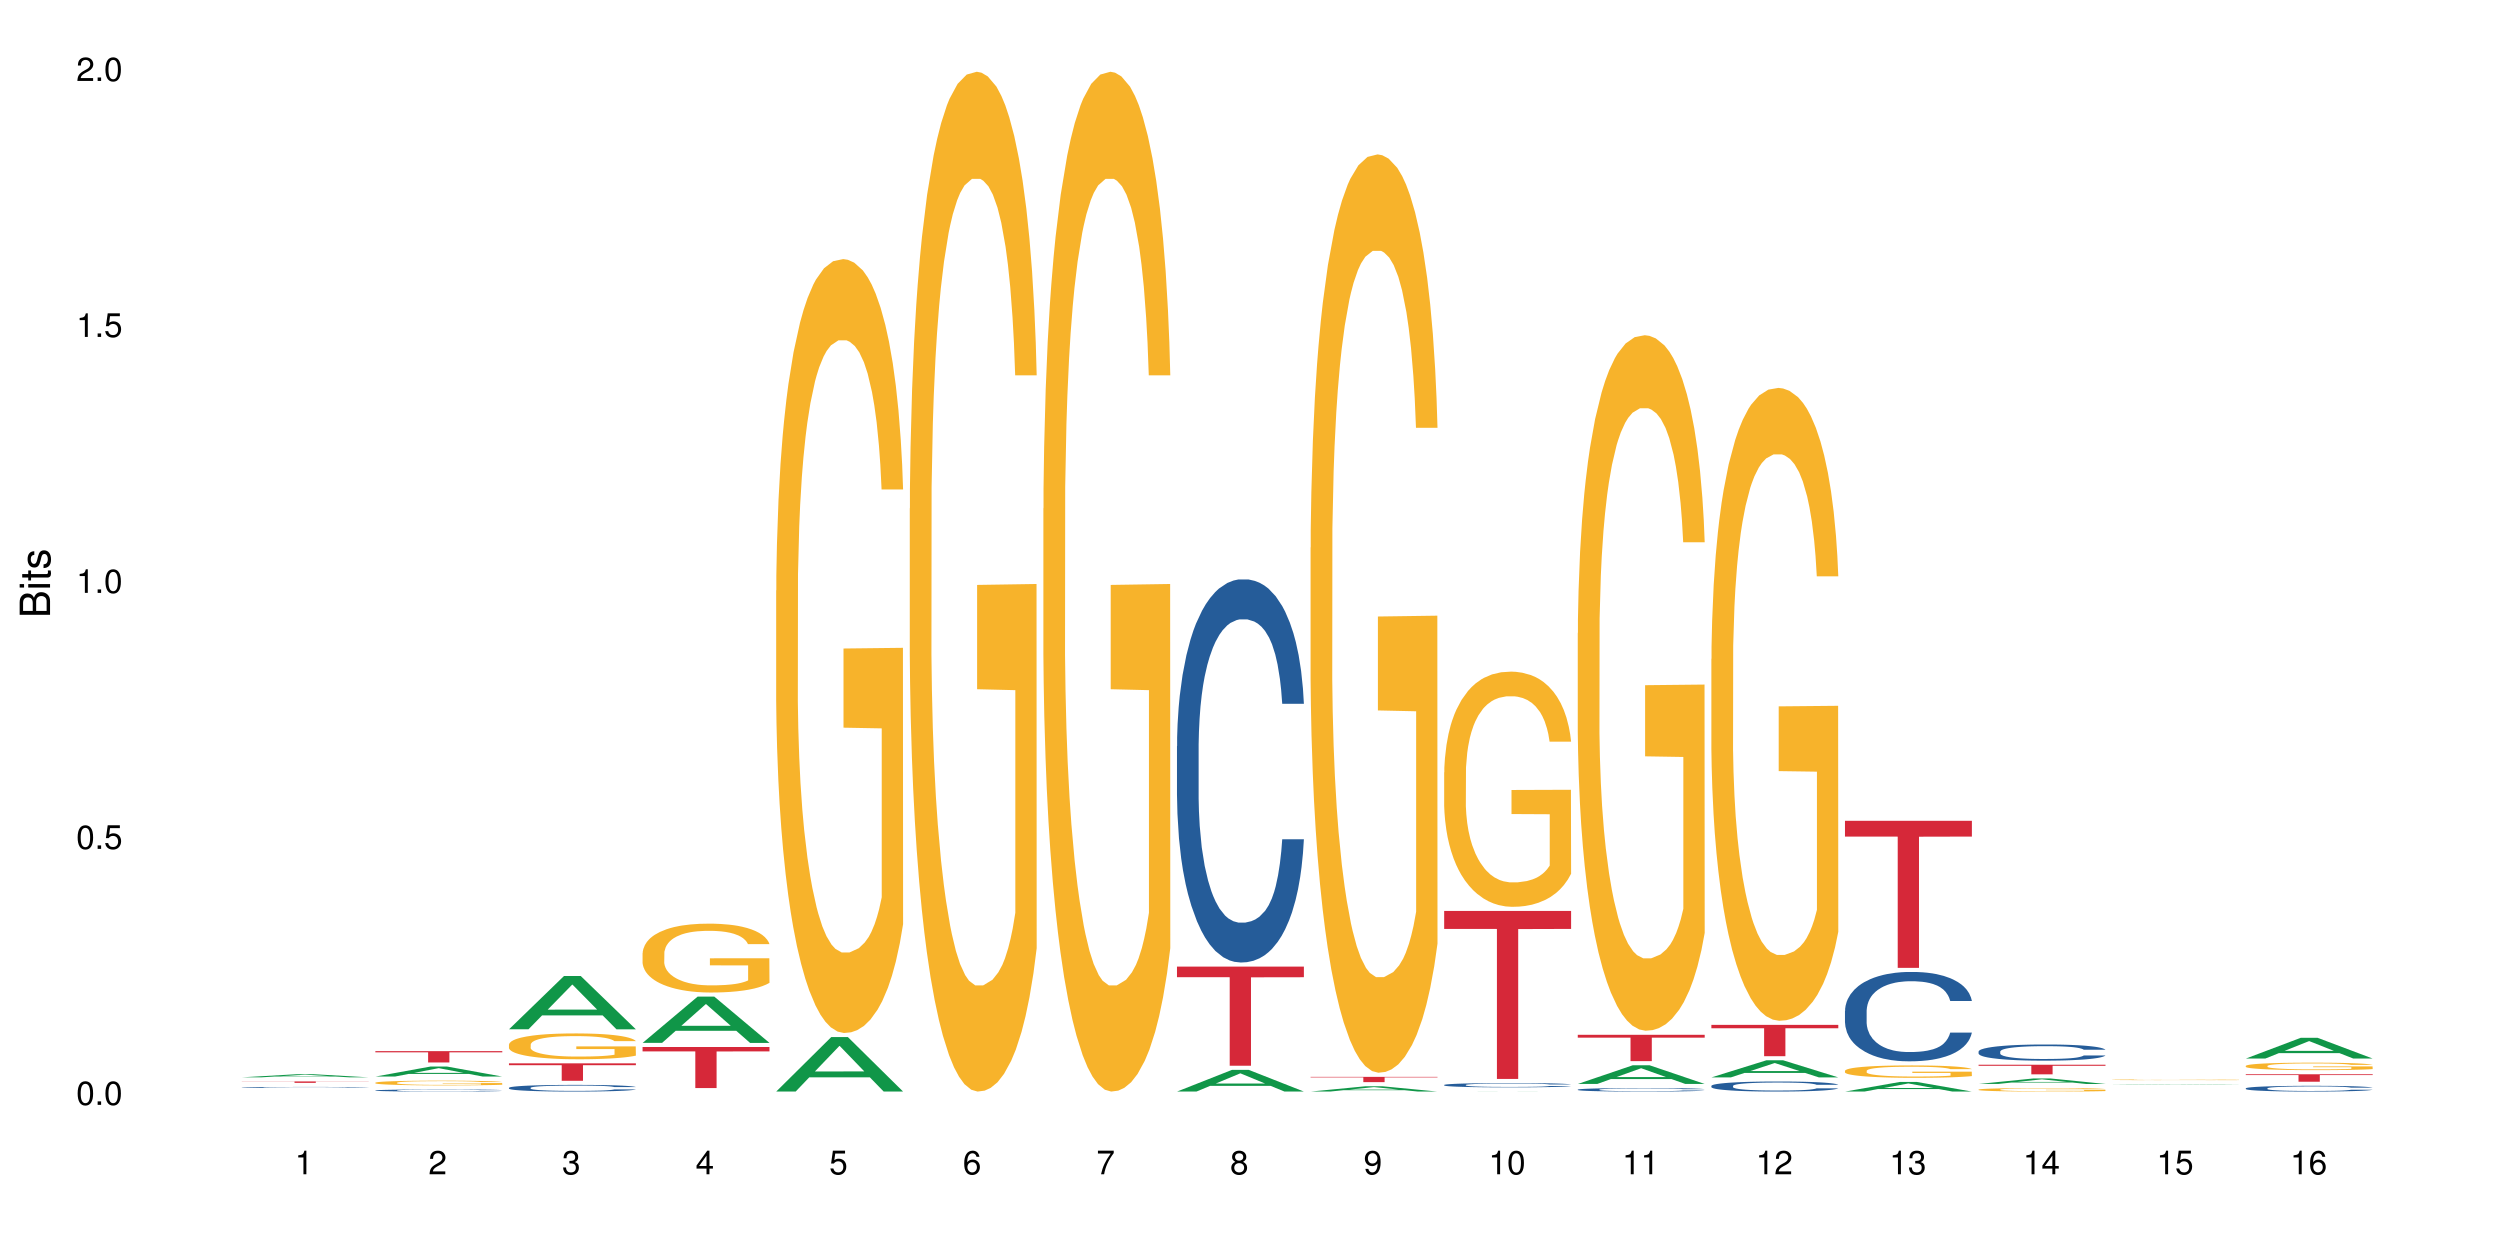 <?xml version="1.0" encoding="UTF-8"?>
<svg xmlns="http://www.w3.org/2000/svg" xmlns:xlink="http://www.w3.org/1999/xlink" width="720pt" height="360pt" viewBox="0 0 720 360" version="1.1">
<defs>
<g>
<symbol overflow="visible" id="glyph0-0">
<path style="stroke:none;" d=""/>
</symbol>
<symbol overflow="visible" id="glyph0-1">
<path style="stroke:none;" d="M 2.641 -6.797 C 2 -6.797 1.422 -6.531 1.078 -6.047 C 0.641 -5.453 0.406 -4.547 0.406 -3.297 C 0.406 -1 1.188 0.219 2.641 0.219 C 4.078 0.219 4.859 -1 4.859 -3.234 C 4.859 -4.562 4.656 -5.438 4.203 -6.047 C 3.844 -6.531 3.281 -6.797 2.641 -6.797 Z M 2.641 -6.047 C 3.547 -6.047 4 -5.125 4 -3.312 C 4 -1.375 3.562 -0.484 2.625 -0.484 C 1.734 -0.484 1.281 -1.422 1.281 -3.281 C 1.281 -5.141 1.734 -6.047 2.641 -6.047 Z M 2.641 -6.047 "/>
</symbol>
<symbol overflow="visible" id="glyph0-2">
<path style="stroke:none;" d="M 1.828 -1 L 0.828 -1 L 0.828 0 L 1.828 0 Z M 1.828 -1 "/>
</symbol>
<symbol overflow="visible" id="glyph0-3">
<path style="stroke:none;" d="M 4.562 -6.797 L 1.062 -6.797 L 0.547 -3.094 L 1.328 -3.094 C 1.719 -3.562 2.047 -3.734 2.578 -3.734 C 3.484 -3.734 4.062 -3.109 4.062 -2.094 C 4.062 -1.125 3.484 -0.531 2.578 -0.531 C 1.828 -0.531 1.375 -0.906 1.188 -1.672 L 0.328 -1.672 C 0.453 -1.109 0.547 -0.844 0.75 -0.594 C 1.125 -0.078 1.828 0.219 2.594 0.219 C 3.969 0.219 4.922 -0.781 4.922 -2.219 C 4.922 -3.562 4.031 -4.484 2.719 -4.484 C 2.25 -4.484 1.859 -4.359 1.469 -4.062 L 1.734 -5.969 L 4.562 -5.969 Z M 4.562 -6.797 "/>
</symbol>
<symbol overflow="visible" id="glyph0-4">
<path style="stroke:none;" d="M 2.484 -4.844 L 2.484 0 L 3.328 0 L 3.328 -6.797 L 2.766 -6.797 C 2.469 -5.75 2.281 -5.609 0.984 -5.453 L 0.984 -4.844 Z M 2.484 -4.844 "/>
</symbol>
<symbol overflow="visible" id="glyph0-5">
<path style="stroke:none;" d="M 4.859 -0.828 L 1.281 -0.828 C 1.359 -1.391 1.672 -1.75 2.5 -2.234 L 3.469 -2.75 C 4.406 -3.266 4.906 -3.969 4.906 -4.812 C 4.906 -5.375 4.672 -5.906 4.266 -6.266 C 3.859 -6.625 3.375 -6.797 2.719 -6.797 C 1.859 -6.797 1.219 -6.5 0.844 -5.922 C 0.609 -5.562 0.5 -5.125 0.484 -4.438 L 1.328 -4.438 C 1.359 -4.906 1.406 -5.188 1.531 -5.406 C 1.75 -5.812 2.188 -6.062 2.703 -6.062 C 3.469 -6.062 4.031 -5.516 4.031 -4.781 C 4.031 -4.25 3.719 -3.797 3.125 -3.438 L 2.234 -2.938 C 0.812 -2.141 0.406 -1.5 0.328 0 L 4.859 0 Z M 4.859 -0.828 "/>
</symbol>
<symbol overflow="visible" id="glyph0-6">
<path style="stroke:none;" d="M 2.125 -3.125 L 2.578 -3.125 C 3.516 -3.125 3.984 -2.703 3.984 -1.891 C 3.984 -1.031 3.469 -0.531 2.578 -0.531 C 1.656 -0.531 1.203 -0.984 1.156 -1.969 L 0.312 -1.969 C 0.344 -1.422 0.438 -1.078 0.609 -0.766 C 0.953 -0.109 1.625 0.219 2.547 0.219 C 3.953 0.219 4.859 -0.609 4.859 -1.906 C 4.859 -2.766 4.516 -3.25 3.703 -3.516 C 4.344 -3.766 4.656 -4.25 4.656 -4.938 C 4.656 -6.109 3.875 -6.797 2.578 -6.797 C 1.203 -6.797 0.484 -6.047 0.453 -4.609 L 1.297 -4.609 C 1.312 -5.016 1.344 -5.25 1.453 -5.453 C 1.641 -5.828 2.062 -6.062 2.594 -6.062 C 3.344 -6.062 3.797 -5.625 3.797 -4.906 C 3.797 -4.422 3.609 -4.141 3.25 -3.984 C 3.016 -3.891 2.719 -3.844 2.125 -3.844 Z M 2.125 -3.125 "/>
</symbol>
<symbol overflow="visible" id="glyph0-7">
<path style="stroke:none;" d="M 3.141 -1.625 L 3.141 0 L 3.984 0 L 3.984 -1.625 L 4.984 -1.625 L 4.984 -2.391 L 3.984 -2.391 L 3.984 -6.797 L 3.359 -6.797 L 0.266 -2.516 L 0.266 -1.625 Z M 3.141 -2.391 L 1 -2.391 L 3.141 -5.359 Z M 3.141 -2.391 "/>
</symbol>
<symbol overflow="visible" id="glyph0-8">
<path style="stroke:none;" d="M 4.781 -5.031 C 4.609 -6.141 3.891 -6.797 2.844 -6.797 C 2.094 -6.797 1.422 -6.438 1.031 -5.828 C 0.609 -5.172 0.406 -4.344 0.406 -3.094 C 0.406 -1.953 0.578 -1.234 0.984 -0.625 C 1.359 -0.078 1.953 0.219 2.703 0.219 C 3.984 0.219 4.922 -0.734 4.922 -2.078 C 4.922 -3.344 4.062 -4.234 2.844 -4.234 C 2.172 -4.234 1.641 -3.969 1.281 -3.469 C 1.281 -5.125 1.828 -6.047 2.797 -6.047 C 3.391 -6.047 3.797 -5.672 3.938 -5.031 Z M 2.734 -3.484 C 3.547 -3.484 4.062 -2.922 4.062 -2 C 4.062 -1.156 3.484 -0.531 2.703 -0.531 C 1.922 -0.531 1.328 -1.188 1.328 -2.047 C 1.328 -2.891 1.906 -3.484 2.734 -3.484 Z M 2.734 -3.484 "/>
</symbol>
<symbol overflow="visible" id="glyph0-9">
<path style="stroke:none;" d="M 4.984 -6.797 L 0.438 -6.797 L 0.438 -5.969 L 4.109 -5.969 C 2.5 -3.656 1.828 -2.234 1.328 0 L 2.219 0 C 2.594 -2.172 3.453 -4.047 4.984 -6.094 Z M 4.984 -6.797 "/>
</symbol>
<symbol overflow="visible" id="glyph0-10">
<path style="stroke:none;" d="M 3.75 -3.578 C 4.453 -4 4.688 -4.344 4.688 -4.984 C 4.688 -6.047 3.844 -6.797 2.641 -6.797 C 1.438 -6.797 0.594 -6.047 0.594 -4.984 C 0.594 -4.359 0.828 -4.016 1.516 -3.578 C 0.734 -3.203 0.359 -2.641 0.359 -1.891 C 0.359 -0.641 1.297 0.219 2.641 0.219 C 3.984 0.219 4.922 -0.641 4.922 -1.875 C 4.922 -2.641 4.531 -3.203 3.75 -3.578 Z M 2.641 -6.047 C 3.359 -6.047 3.812 -5.625 3.812 -4.969 C 3.812 -4.344 3.344 -3.922 2.641 -3.922 C 1.922 -3.922 1.453 -4.344 1.453 -4.984 C 1.453 -5.625 1.922 -6.047 2.641 -6.047 Z M 2.641 -3.203 C 3.484 -3.203 4.062 -2.672 4.062 -1.875 C 4.062 -1.062 3.484 -0.531 2.625 -0.531 C 1.797 -0.531 1.219 -1.078 1.219 -1.875 C 1.219 -2.672 1.797 -3.203 2.641 -3.203 Z M 2.641 -3.203 "/>
</symbol>
<symbol overflow="visible" id="glyph0-11">
<path style="stroke:none;" d="M 0.516 -1.547 C 0.672 -0.438 1.406 0.219 2.438 0.219 C 3.188 0.219 3.859 -0.141 4.266 -0.75 C 4.688 -1.406 4.891 -2.25 4.891 -3.484 C 4.891 -4.625 4.703 -5.359 4.312 -5.953 C 3.938 -6.5 3.344 -6.797 2.594 -6.797 C 1.297 -6.797 0.359 -5.844 0.359 -4.516 C 0.359 -3.25 1.234 -2.344 2.453 -2.344 C 3.094 -2.344 3.562 -2.578 4.016 -3.109 C 4 -1.453 3.469 -0.531 2.5 -0.531 C 1.906 -0.531 1.484 -0.906 1.359 -1.547 Z M 2.578 -6.062 C 3.375 -6.062 3.969 -5.406 3.969 -4.531 C 3.969 -3.688 3.375 -3.094 2.547 -3.094 C 1.734 -3.094 1.234 -3.672 1.234 -4.578 C 1.234 -5.438 1.797 -6.062 2.578 -6.062 Z M 2.578 -6.062 "/>
</symbol>
<symbol overflow="visible" id="glyph1-0">
<path style="stroke:none;" d=""/>
</symbol>
<symbol overflow="visible" id="glyph1-1">
<path style="stroke:none;" d="M 0 -0.953 L 0 -4.891 C 0 -5.719 -0.234 -6.344 -0.734 -6.797 C -1.188 -7.234 -1.812 -7.469 -2.5 -7.469 C -3.547 -7.469 -4.188 -7 -4.625 -5.875 C -4.984 -6.672 -5.641 -7.094 -6.531 -7.094 C -7.156 -7.094 -7.734 -6.859 -8.141 -6.391 C -8.562 -5.938 -8.75 -5.344 -8.75 -4.5 L -8.75 -0.953 Z M -4.984 -2.062 L -7.766 -2.062 L -7.766 -4.219 C -7.766 -4.844 -7.688 -5.203 -7.453 -5.5 C -7.219 -5.812 -6.859 -5.969 -6.375 -5.969 C -5.906 -5.969 -5.531 -5.812 -5.297 -5.5 C -5.062 -5.203 -4.984 -4.844 -4.984 -4.219 Z M -0.984 -2.062 L -4 -2.062 L -4 -4.781 C -4 -5.328 -3.859 -5.688 -3.578 -5.953 C -3.297 -6.219 -2.922 -6.359 -2.484 -6.359 C -2.062 -6.359 -1.688 -6.219 -1.406 -5.953 C -1.109 -5.688 -0.984 -5.328 -0.984 -4.781 Z M -0.984 -2.062 "/>
</symbol>
<symbol overflow="visible" id="glyph1-2">
<path style="stroke:none;" d="M -6.281 -1.797 L -6.281 -0.797 L 0 -0.797 L 0 -1.797 Z M -8.75 -1.797 L -8.75 -0.797 L -7.484 -0.797 L -7.484 -1.797 Z M -8.75 -1.797 "/>
</symbol>
<symbol overflow="visible" id="glyph1-3">
<path style="stroke:none;" d="M -6.281 -3.047 L -6.281 -2.016 L -8.016 -2.016 L -8.016 -1.016 L -6.281 -1.016 L -6.281 -0.172 L -5.469 -0.172 L -5.469 -1.016 L -0.719 -1.016 C -0.078 -1.016 0.281 -1.453 0.281 -2.234 C 0.281 -2.469 0.25 -2.719 0.188 -3.047 L -0.641 -3.047 C -0.609 -2.922 -0.594 -2.766 -0.594 -2.562 C -0.594 -2.141 -0.719 -2.016 -1.156 -2.016 L -5.469 -2.016 L -5.469 -3.047 Z M -6.281 -3.047 "/>
</symbol>
<symbol overflow="visible" id="glyph1-4">
<path style="stroke:none;" d="M -4.531 -5.25 C -5.766 -5.25 -6.469 -4.422 -6.469 -2.969 C -6.469 -1.516 -5.719 -0.562 -4.547 -0.562 C -3.562 -0.562 -3.094 -1.062 -2.734 -2.562 L -2.516 -3.484 C -2.344 -4.188 -2.094 -4.469 -1.625 -4.469 C -1.047 -4.469 -0.641 -3.875 -0.641 -3 C -0.641 -2.453 -0.797 -2 -1.062 -1.75 C -1.25 -1.594 -1.422 -1.531 -1.875 -1.469 L -1.875 -0.406 C -0.422 -0.453 0.281 -1.266 0.281 -2.922 C 0.281 -4.5 -0.5 -5.516 -1.719 -5.516 C -2.656 -5.516 -3.172 -4.984 -3.469 -3.734 L -3.703 -2.766 C -3.891 -1.953 -4.156 -1.609 -4.594 -1.609 C -5.172 -1.609 -5.547 -2.125 -5.547 -2.938 C -5.547 -3.75 -5.203 -4.172 -4.531 -4.203 Z M -4.531 -5.25 "/>
</symbol>
</g>
</defs>
<g id="surface48765">
<rect x="0" y="0" width="720" height="360" style="fill:rgb(100%,100%,100%);fill-opacity:1;stroke:none;"/>
<path style=" stroke:none;fill-rule:nonzero;fill:rgb(6.275%,58.824%,28.235%);fill-opacity:1;" d="M 69.629 310.273 L 69.668 310.27 L 85.484 309.371 L 90.289 309.371 L 106.184 310.273 L 100.598 310.273 L 96.613 310.039 L 79.156 310.039 L 75.254 310.273 L 69.629 310.273 L 80.836 309.941 L 95.012 309.941 L 87.945 309.52 L 87.789 309.52 L 80.797 309.941 L 80.836 309.941 Z M 69.629 310.273 "/>
<path style=" stroke:none;fill-rule:nonzero;fill:rgb(14.51%,36.078%,60%);fill-opacity:1;" d="M 69.629 313.168 L 69.676 313.168 L 69.676 313.16 L 69.809 313.152 L 70.121 313.137 L 70.434 313.129 L 71.234 313.113 L 72.348 313.098 L 73.508 313.086 L 74.355 313.082 L 75.113 313.074 L 76.852 313.066 L 77.965 313.062 L 79.168 313.055 L 80.641 313.051 L 81.711 313.051 L 84.117 313.047 L 85.898 313.043 L 93.344 313.043 L 94.77 313.047 L 95.973 313.051 L 98.07 313.055 L 99.941 313.062 L 100.789 313.066 L 102.125 313.074 L 103.152 313.082 L 103.863 313.09 L 104.668 313.098 L 105.379 313.109 L 105.914 313.125 L 106.184 313.137 L 99.941 313.137 L 99.629 313.125 L 99.273 313.117 L 98.605 313.105 L 97.938 313.098 L 97 313.09 L 96.152 313.086 L 94.992 313.082 L 93.969 313.078 L 92.898 313.074 L 85.055 313.074 L 84.117 313.078 L 82.781 313.082 L 81.844 313.086 L 80.73 313.09 L 79.973 313.094 L 79.035 313.102 L 78.367 313.105 L 77.609 313.117 L 77.164 313.121 L 76.762 313.129 L 76.406 313.137 L 76.137 313.148 L 75.961 313.156 L 75.871 313.168 L 75.871 313.207 L 75.961 313.219 L 76.184 313.227 L 76.762 313.242 L 77.609 313.258 L 78.59 313.27 L 79.527 313.277 L 80.059 313.281 L 80.773 313.285 L 81.887 313.289 L 83.492 313.297 L 84.43 313.297 L 85.855 313.301 L 91.027 313.301 L 92.184 313.297 L 93.391 313.297 L 95.039 313.293 L 96.062 313.289 L 96.953 313.281 L 97.625 313.277 L 98.07 313.273 L 98.738 313.266 L 99.273 313.258 L 99.676 313.246 L 99.941 313.238 L 106.184 313.238 L 105.914 313.25 L 105.516 313.258 L 105.113 313.266 L 104.488 313.277 L 103.773 313.285 L 102.75 313.293 L 101.902 313.301 L 100.789 313.305 L 99.762 313.312 L 98.648 313.316 L 97 313.32 L 95.93 313.324 L 94.77 313.324 L 93.391 313.328 L 91.648 313.328 L 89.777 313.332 L 86.168 313.332 L 84.785 313.328 L 82.957 313.328 L 80.684 313.32 L 79.035 313.316 L 77.742 313.312 L 76.629 313.309 L 75.379 313.301 L 73.773 313.289 L 72.793 313.277 L 72.125 313.273 L 71.367 313.262 L 70.832 313.254 L 70.207 313.238 L 69.762 313.219 L 69.629 313.203 Z M 69.629 313.168 "/>
<path style=" stroke:none;fill-rule:nonzero;fill:rgb(83.922%,15.686%,22.353%);fill-opacity:1;" d="M 69.629 311.453 L 106.184 311.453 L 106.184 311.496 L 90.949 311.496 L 90.949 311.863 L 84.82 311.863 L 84.82 311.496 L 69.629 311.496 Z M 69.629 311.453 "/>
<path style=" stroke:none;fill-rule:nonzero;fill:rgb(6.275%,58.824%,28.235%);fill-opacity:1;" d="M 108.105 310.051 L 108.145 310.047 L 123.961 307.168 L 128.766 307.168 L 144.66 310.051 L 139.074 310.051 L 135.09 309.301 L 117.637 309.301 L 113.73 310.051 L 108.105 310.051 L 119.312 308.988 L 133.492 308.984 L 126.422 307.641 L 126.344 307.637 L 126.266 307.645 L 119.273 308.984 L 119.312 308.988 Z M 108.105 310.051 "/>
<path style=" stroke:none;fill-rule:nonzero;fill:rgb(14.51%,36.078%,60%);fill-opacity:1;" d="M 108.105 314.031 L 108.152 314.031 L 108.152 314.02 L 108.285 314 L 108.598 313.973 L 108.91 313.953 L 109.711 313.922 L 110.824 313.891 L 111.984 313.867 L 112.832 313.852 L 113.59 313.84 L 115.328 313.82 L 116.441 313.809 L 117.645 313.801 L 119.117 313.793 L 120.188 313.785 L 122.594 313.777 L 124.375 313.773 L 130.527 313.773 L 131.82 313.777 L 133.246 313.781 L 134.453 313.785 L 136.547 313.797 L 138.418 313.812 L 139.266 313.824 L 140.602 313.84 L 141.629 313.855 L 142.34 313.871 L 143.145 313.891 L 143.855 313.914 L 144.391 313.941 L 144.66 313.965 L 138.418 313.965 L 138.105 313.945 L 137.75 313.926 L 137.082 313.906 L 136.414 313.891 L 135.477 313.875 L 134.629 313.863 L 133.469 313.852 L 132.445 313.848 L 131.375 313.84 L 130.352 313.836 L 125.27 313.836 L 123.531 313.84 L 122.594 313.844 L 121.258 313.852 L 120.32 313.859 L 119.207 313.871 L 118.449 313.879 L 117.512 313.895 L 116.844 313.906 L 116.086 313.922 L 115.641 313.938 L 115.238 313.953 L 114.883 313.973 L 114.613 313.988 L 114.438 314.012 L 114.348 314.031 L 114.348 314.113 L 114.438 314.133 L 114.66 314.156 L 115.238 314.191 L 116.086 314.219 L 117.066 314.242 L 118.004 314.258 L 118.539 314.266 L 119.25 314.277 L 120.363 314.285 L 121.969 314.297 L 122.906 314.301 L 124.332 314.305 L 125.805 314.309 L 127.766 314.309 L 129.504 314.305 L 130.664 314.305 L 131.867 314.301 L 133.516 314.289 L 134.539 314.281 L 135.434 314.27 L 136.102 314.262 L 136.547 314.25 L 137.215 314.234 L 137.75 314.215 L 138.152 314.195 L 138.418 314.18 L 144.66 314.18 L 144.391 314.199 L 143.992 314.223 L 143.59 314.238 L 142.965 314.258 L 142.254 314.273 L 141.227 314.293 L 140.379 314.305 L 139.266 314.32 L 138.242 314.328 L 137.125 314.34 L 135.477 314.348 L 134.406 314.355 L 133.246 314.359 L 131.867 314.363 L 130.129 314.367 L 128.254 314.371 L 124.645 314.371 L 123.262 314.367 L 121.434 314.363 L 119.16 314.352 L 117.512 314.344 L 116.219 314.332 L 115.105 314.32 L 113.855 314.305 L 112.254 314.281 L 111.27 314.262 L 110.602 314.25 L 109.844 314.227 L 109.309 314.207 L 108.688 314.176 L 108.238 314.137 L 108.105 314.109 Z M 108.105 314.031 "/>
<path style=" stroke:none;fill-rule:nonzero;fill:rgb(96.863%,70.196%,16.863%);fill-opacity:1;" d="M 108.105 311.816 L 108.152 311.812 L 108.152 311.789 L 108.328 311.734 L 108.773 311.656 L 109.355 311.594 L 109.98 311.543 L 110.379 311.516 L 111.047 311.48 L 111.629 311.453 L 113.098 311.395 L 114.973 311.344 L 115.996 311.32 L 117.156 311.301 L 118.805 311.277 L 119.562 311.27 L 121.879 311.25 L 124.512 311.234 L 127.406 311.23 L 128.746 311.234 L 130.574 311.238 L 133.07 311.25 L 134.496 311.266 L 135.609 311.277 L 136.77 311.293 L 138.195 311.316 L 139.531 311.348 L 140.602 311.379 L 141.672 311.414 L 142.562 311.453 L 143.32 311.496 L 143.992 311.551 L 144.391 311.594 L 144.66 311.637 L 138.465 311.637 L 138.105 311.594 L 137.707 311.559 L 137.035 311.52 L 136.367 311.488 L 135.699 311.465 L 134.453 311.434 L 133.383 311.414 L 132.043 311.395 L 130.75 311.387 L 129.281 311.379 L 128.391 311.375 L 126.027 311.375 L 123.887 311.383 L 122.637 311.395 L 121.746 311.402 L 120.5 311.422 L 119.742 311.438 L 119.297 311.445 L 117.957 311.484 L 117.066 311.52 L 116.574 311.543 L 115.953 311.582 L 115.508 311.613 L 115.016 311.664 L 114.75 311.703 L 114.391 311.785 L 114.348 312.012 L 114.48 312.059 L 114.75 312.109 L 115.105 312.152 L 115.641 312.199 L 116.176 312.234 L 117.109 312.285 L 117.914 312.316 L 118.539 312.336 L 119.742 312.371 L 120.23 312.383 L 121.391 312.406 L 122.594 312.422 L 124.066 312.438 L 125.18 312.445 L 126.961 312.449 L 129.234 312.449 L 131.91 312.445 L 133.605 312.434 L 134.762 312.422 L 135.52 312.414 L 136.457 312.402 L 137.125 312.391 L 137.75 312.375 L 138.508 312.355 L 138.508 312.059 L 127.496 312.055 L 127.496 311.918 L 144.613 311.914 L 144.66 312.402 L 143.723 312.434 L 142.562 312.469 L 141.449 312.492 L 140.289 312.512 L 138.641 312.535 L 137.305 312.551 L 135.254 312.57 L 133.383 312.582 L 131.422 312.586 L 129.68 312.59 L 127.633 312.594 L 125.805 312.59 L 123.844 312.582 L 122.281 312.574 L 119.43 312.543 L 117.645 312.52 L 116.488 312.496 L 115.285 312.473 L 114.078 312.441 L 113.012 312.406 L 111.582 312.352 L 110.824 312.312 L 110.113 312.27 L 109.578 312.23 L 109.086 312.188 L 108.73 312.148 L 108.375 312.094 L 108.195 312.047 L 108.105 312.008 Z M 108.105 311.816 "/>
<path style=" stroke:none;fill-rule:nonzero;fill:rgb(83.922%,15.686%,22.353%);fill-opacity:1;" d="M 108.105 302.723 L 144.66 302.723 L 144.66 303.07 L 129.426 303.074 L 129.426 305.988 L 123.297 305.988 L 123.297 303.078 L 123.207 303.07 L 108.105 303.07 Z M 108.105 302.723 "/>
<path style=" stroke:none;fill-rule:nonzero;fill:rgb(6.275%,58.824%,28.235%);fill-opacity:1;" d="M 146.582 296.434 L 146.621 296.418 L 162.438 281.082 L 167.242 281.082 L 183.137 296.449 L 177.551 296.449 L 173.57 292.438 L 156.113 292.438 L 152.207 296.434 L 146.582 296.434 L 157.793 290.777 L 171.969 290.762 L 164.898 283.594 L 164.82 283.578 L 164.742 283.621 L 157.754 290.762 L 157.793 290.777 Z M 146.582 296.434 "/>
<path style=" stroke:none;fill-rule:nonzero;fill:rgb(14.51%,36.078%,60%);fill-opacity:1;" d="M 146.582 313.285 L 146.629 313.281 L 146.629 313.242 L 146.762 313.176 L 147.074 313.09 L 147.387 313.031 L 148.188 312.93 L 149.301 312.828 L 150.461 312.75 L 151.309 312.703 L 152.066 312.668 L 153.805 312.605 L 154.918 312.57 L 156.121 312.543 L 157.594 312.512 L 158.664 312.492 L 161.07 312.465 L 162.855 312.453 L 164.234 312.449 L 167.223 312.449 L 169.004 312.457 L 170.297 312.465 L 171.727 312.477 L 172.93 312.492 L 175.023 312.531 L 176.895 312.582 L 177.742 312.609 L 179.078 312.664 L 180.105 312.719 L 180.82 312.762 L 181.621 312.828 L 182.336 312.906 L 182.867 312.996 L 183.137 313.07 L 176.895 313.07 L 176.582 313 L 176.227 312.945 L 175.559 312.875 L 174.891 312.824 L 173.953 312.773 L 173.105 312.738 L 171.949 312.707 L 170.922 312.684 L 169.852 312.668 L 168.828 312.66 L 166.867 312.648 L 164.594 312.648 L 163.746 312.652 L 162.008 312.664 L 161.07 312.68 L 159.734 312.703 L 158.797 312.727 L 157.684 312.762 L 156.926 312.789 L 155.988 312.836 L 155.32 312.875 L 154.562 312.934 L 154.117 312.98 L 153.715 313.027 L 153.359 313.086 L 153.09 313.148 L 152.914 313.211 L 152.824 313.277 L 152.824 313.547 L 152.914 313.613 L 153.137 313.684 L 153.715 313.793 L 154.562 313.887 L 155.543 313.961 L 156.48 314.012 L 157.016 314.035 L 157.727 314.066 L 158.844 314.102 L 160.445 314.137 L 161.383 314.148 L 162.809 314.164 L 164.281 314.172 L 166.242 314.172 L 167.98 314.164 L 169.141 314.156 L 170.344 314.141 L 171.992 314.109 L 173.016 314.082 L 173.91 314.051 L 174.578 314.016 L 175.023 313.988 L 175.691 313.934 L 176.227 313.875 L 176.629 313.812 L 176.895 313.754 L 183.137 313.754 L 182.867 313.824 L 182.469 313.891 L 182.066 313.941 L 181.441 314.004 L 180.73 314.059 L 179.703 314.121 L 178.855 314.16 L 177.742 314.203 L 176.719 314.238 L 175.602 314.266 L 173.953 314.301 L 172.883 314.32 L 171.727 314.336 L 170.344 314.348 L 168.605 314.363 L 166.73 314.367 L 164.992 314.371 L 163.121 314.367 L 161.738 314.359 L 159.91 314.344 L 157.637 314.312 L 155.988 314.277 L 154.695 314.246 L 153.582 314.211 L 152.332 314.164 L 150.73 314.086 L 149.75 314.027 L 149.078 313.977 L 148.32 313.91 L 147.785 313.848 L 147.164 313.75 L 146.719 313.625 L 146.582 313.527 Z M 146.582 313.285 "/>
<path style=" stroke:none;fill-rule:nonzero;fill:rgb(96.863%,70.196%,16.863%);fill-opacity:1;" d="M 146.582 300.812 L 146.629 300.805 L 146.629 300.668 L 146.805 300.363 L 147.25 299.941 L 147.832 299.598 L 148.457 299.324 L 148.855 299.184 L 149.523 298.98 L 150.105 298.828 L 151.574 298.523 L 153.449 298.238 L 154.473 298.117 L 155.633 298 L 157.281 297.871 L 158.039 297.824 L 160.359 297.715 L 162.988 297.648 L 165.887 297.625 L 167.223 297.633 L 169.051 297.66 L 171.547 297.734 L 172.973 297.805 L 174.086 297.871 L 175.246 297.961 L 176.672 298.094 L 178.012 298.258 L 179.078 298.422 L 180.148 298.625 L 181.043 298.844 L 181.801 299.082 L 182.469 299.367 L 182.867 299.602 L 183.137 299.84 L 176.941 299.84 L 176.582 299.602 L 176.184 299.422 L 175.516 299.195 L 174.844 299.031 L 174.176 298.902 L 172.93 298.727 L 171.859 298.617 L 170.52 298.523 L 169.227 298.461 L 167.758 298.422 L 166.867 298.406 L 164.504 298.406 L 162.363 298.457 L 161.117 298.512 L 160.223 298.562 L 158.977 298.668 L 158.219 298.746 L 157.773 298.801 L 156.434 299.012 L 155.543 299.203 L 155.055 299.332 L 154.43 299.535 L 153.984 299.719 L 153.492 299.992 L 153.227 300.195 L 152.867 300.656 L 152.824 301.879 L 152.957 302.137 L 153.227 302.414 L 153.582 302.66 L 154.117 302.918 L 154.652 303.113 L 155.586 303.379 L 156.391 303.555 L 157.016 303.672 L 158.219 303.855 L 158.707 303.918 L 159.867 304.039 L 161.07 304.133 L 162.543 304.215 L 163.656 304.258 L 165.438 304.289 L 167.711 304.289 L 170.387 304.25 L 172.082 304.195 L 173.242 304.141 L 174 304.094 L 174.934 304.02 L 175.602 303.949 L 176.227 303.875 L 176.984 303.762 L 176.984 302.137 L 165.973 302.129 L 165.973 301.371 L 183.094 301.363 L 183.137 304.02 L 182.199 304.203 L 181.043 304.379 L 179.926 304.516 L 178.77 304.629 L 177.117 304.758 L 175.781 304.84 L 173.73 304.934 L 171.859 304.996 L 169.898 305.039 L 168.16 305.059 L 166.109 305.062 L 164.281 305.051 L 162.32 305.012 L 160.758 304.957 L 159.332 304.887 L 157.906 304.801 L 156.121 304.656 L 154.965 304.543 L 153.762 304.398 L 152.555 304.23 L 151.488 304.047 L 150.773 303.902 L 150.059 303.738 L 149.301 303.535 L 148.59 303.305 L 148.055 303.094 L 147.562 302.855 L 147.207 302.633 L 146.852 302.328 L 146.672 302.082 L 146.582 301.871 Z M 146.582 300.812 "/>
<path style=" stroke:none;fill-rule:nonzero;fill:rgb(83.922%,15.686%,22.353%);fill-opacity:1;" d="M 146.582 306.242 L 183.137 306.242 L 183.137 306.781 L 167.902 306.785 L 167.902 311.27 L 161.773 311.27 L 161.773 306.793 L 161.684 306.781 L 146.582 306.781 Z M 146.582 306.242 "/>
<path style=" stroke:none;fill-rule:nonzero;fill:rgb(6.275%,58.824%,28.235%);fill-opacity:1;" d="M 185.059 300.348 L 185.098 300.336 L 200.914 287.027 L 205.719 287.027 L 221.613 300.359 L 216.027 300.359 L 212.047 296.879 L 194.59 296.879 L 190.684 300.348 L 185.059 300.348 L 196.27 295.438 L 210.445 295.426 L 203.375 289.203 L 203.297 289.191 L 203.219 289.23 L 196.23 295.426 L 196.27 295.438 Z M 185.059 300.348 "/>
<path style=" stroke:none;fill-rule:nonzero;fill:rgb(96.863%,70.196%,16.863%);fill-opacity:1;" d="M 185.059 274.508 L 185.105 274.488 L 185.105 274.125 L 185.281 273.309 L 185.73 272.188 L 186.309 271.262 L 186.934 270.539 L 187.332 270.156 L 188.004 269.613 L 188.582 269.215 L 190.055 268.402 L 191.926 267.641 L 192.949 267.312 L 194.109 267.004 L 195.758 266.66 L 196.516 266.535 L 198.836 266.246 L 201.465 266.062 L 204.363 266.008 L 205.699 266.027 L 207.527 266.102 L 210.023 266.301 L 211.449 266.48 L 212.562 266.66 L 213.723 266.898 L 215.148 267.258 L 216.488 267.695 L 217.559 268.129 L 218.625 268.672 L 219.52 269.254 L 220.277 269.887 L 220.945 270.648 L 221.348 271.281 L 221.613 271.914 L 215.418 271.914 L 215.062 271.281 L 214.66 270.793 L 213.992 270.195 L 213.32 269.758 L 212.652 269.414 L 211.406 268.945 L 210.336 268.656 L 209 268.402 L 207.707 268.238 L 206.234 268.129 L 205.344 268.094 L 202.98 268.094 L 200.84 268.219 L 199.594 268.363 L 198.699 268.508 L 197.453 268.781 L 196.695 269 L 196.25 269.145 L 194.91 269.707 L 194.02 270.211 L 193.531 270.555 L 192.906 271.102 L 192.461 271.59 L 191.969 272.312 L 191.703 272.855 L 191.344 274.09 L 191.301 277.352 L 191.434 278.039 L 191.703 278.781 L 192.059 279.434 L 192.594 280.121 L 193.129 280.648 L 194.066 281.355 L 194.867 281.824 L 195.492 282.133 L 196.695 282.621 L 197.184 282.785 L 198.344 283.113 L 199.547 283.363 L 201.02 283.582 L 202.133 283.691 L 203.918 283.781 L 206.191 283.781 L 208.863 283.672 L 210.559 283.527 L 211.719 283.383 L 212.477 283.258 L 213.41 283.059 L 214.078 282.875 L 214.703 282.676 L 215.461 282.367 L 215.461 278.039 L 204.453 278.02 L 204.453 275.992 L 221.57 275.973 L 221.613 283.059 L 220.676 283.547 L 219.52 284.016 L 218.402 284.379 L 217.246 284.688 L 215.594 285.031 L 214.258 285.25 L 212.207 285.504 L 210.336 285.664 L 208.375 285.773 L 206.637 285.828 L 204.586 285.848 L 202.758 285.812 L 200.797 285.703 L 199.234 285.559 L 197.809 285.375 L 196.383 285.141 L 194.602 284.762 L 193.441 284.453 L 192.238 284.07 L 191.035 283.617 L 189.965 283.129 L 189.25 282.75 L 188.539 282.312 L 187.781 281.77 L 187.066 281.156 L 186.531 280.594 L 186.039 279.961 L 185.684 279.359 L 185.328 278.547 L 185.148 277.895 L 185.059 277.332 Z M 185.059 274.508 "/>
<path style=" stroke:none;fill-rule:nonzero;fill:rgb(83.922%,15.686%,22.353%);fill-opacity:1;" d="M 185.059 301.539 L 221.613 301.539 L 221.613 302.805 L 206.379 302.816 L 206.379 313.371 L 200.25 313.371 L 200.25 302.828 L 200.16 302.805 L 185.059 302.805 Z M 185.059 301.539 "/>
<path style=" stroke:none;fill-rule:nonzero;fill:rgb(6.275%,58.824%,28.235%);fill-opacity:1;" d="M 223.539 314.355 L 223.578 314.34 L 239.391 298.684 L 244.195 298.684 L 260.09 314.371 L 254.504 314.371 L 250.523 310.277 L 233.066 310.277 L 229.16 314.355 L 223.539 314.355 L 234.746 308.582 L 248.922 308.566 L 241.852 301.246 L 241.773 301.234 L 241.695 301.277 L 234.707 308.566 L 234.746 308.582 Z M 223.539 314.355 "/>
<path style=" stroke:none;fill-rule:nonzero;fill:rgb(96.863%,70.196%,16.863%);fill-opacity:1;" d="M 223.539 170.082 L 223.582 169.879 L 223.582 165.809 L 223.762 156.648 L 224.207 144.027 L 224.785 133.645 L 225.41 125.504 L 225.812 121.23 L 226.48 115.121 L 227.059 110.645 L 228.531 101.484 L 230.402 92.938 L 231.426 89.273 L 232.586 85.812 L 234.234 81.945 L 234.992 80.52 L 237.312 77.262 L 239.941 75.227 L 242.84 74.617 L 244.176 74.82 L 246.004 75.633 L 248.5 77.871 L 249.926 79.91 L 251.043 81.945 L 252.199 84.59 L 253.625 88.66 L 254.965 93.547 L 256.035 98.43 L 257.105 104.539 L 257.996 111.051 L 258.754 118.176 L 259.422 126.727 L 259.824 133.852 L 260.09 140.973 L 253.895 140.973 L 253.539 133.852 L 253.137 128.355 L 252.469 121.637 L 251.801 116.75 L 251.129 112.883 L 249.883 107.59 L 248.812 104.336 L 247.477 101.484 L 246.184 99.652 L 244.711 98.43 L 243.82 98.023 L 241.457 98.023 L 239.316 99.449 L 238.07 101.078 L 237.18 102.707 L 235.93 105.758 L 235.172 108.203 L 234.727 109.832 L 233.391 116.141 L 232.496 121.84 L 232.008 125.707 L 231.383 131.812 L 230.938 137.309 L 230.445 145.453 L 230.18 151.559 L 229.824 165.398 L 229.777 202.039 L 229.91 209.773 L 230.18 218.121 L 230.535 225.449 L 231.07 233.184 L 231.605 239.086 L 232.543 247.023 L 233.344 252.316 L 233.969 255.777 L 235.172 261.273 L 235.664 263.105 L 236.82 266.77 L 238.023 269.617 L 239.496 272.062 L 240.609 273.281 L 242.395 274.301 L 244.668 274.301 L 247.34 273.078 L 249.035 271.449 L 250.195 269.82 L 250.953 268.398 L 251.887 266.16 L 252.559 264.121 L 253.18 261.883 L 253.938 258.422 L 253.938 209.773 L 242.93 209.57 L 242.93 186.773 L 260.047 186.57 L 260.09 266.16 L 259.152 271.652 L 257.996 276.945 L 256.879 281.016 L 255.723 284.477 L 254.074 288.344 L 252.734 290.789 L 250.684 293.637 L 248.812 295.469 L 246.852 296.691 L 245.113 297.301 L 243.062 297.504 L 241.234 297.098 L 239.273 295.875 L 237.711 294.25 L 236.285 292.215 L 234.859 289.566 L 233.078 285.293 L 231.918 281.832 L 230.715 277.559 L 229.512 272.469 L 228.441 266.973 L 227.727 262.699 L 227.016 257.812 L 226.258 251.707 L 225.543 244.785 L 225.008 238.477 L 224.52 231.352 L 224.16 224.633 L 223.805 215.473 L 223.625 208.145 L 223.539 201.836 Z M 223.539 170.082 "/>
<path style=" stroke:none;fill-rule:nonzero;fill:rgb(96.863%,70.196%,16.863%);fill-opacity:1;" d="M 262.016 146.461 L 262.059 146.191 L 262.059 140.828 L 262.238 128.758 L 262.684 112.129 L 263.262 98.449 L 263.887 87.719 L 264.289 82.086 L 264.957 74.039 L 265.535 68.141 L 267.008 56.07 L 268.879 44.805 L 269.906 39.977 L 271.062 35.414 L 272.711 30.32 L 273.469 28.441 L 275.789 24.148 L 278.418 21.469 L 281.316 20.664 L 282.652 20.93 L 284.48 22.004 L 286.977 24.953 L 288.402 27.637 L 289.52 30.32 L 290.676 33.805 L 292.105 39.172 L 293.441 45.609 L 294.512 52.047 L 295.582 60.094 L 296.473 68.676 L 297.23 78.062 L 297.898 89.328 L 298.301 98.715 L 298.566 108.105 L 292.371 108.105 L 292.016 98.715 L 291.613 91.477 L 290.945 82.625 L 290.277 76.188 L 289.605 71.09 L 288.359 64.117 L 287.289 59.824 L 285.953 56.07 L 284.66 53.656 L 283.188 52.047 L 282.297 51.508 L 279.934 51.508 L 277.793 53.387 L 276.547 55.531 L 275.656 57.68 L 274.406 61.703 L 273.648 64.922 L 273.203 67.066 L 271.867 75.383 L 270.973 82.891 L 270.484 87.988 L 269.859 96.035 L 269.414 103.277 L 268.922 114.004 L 268.656 122.051 L 268.301 140.293 L 268.254 188.574 L 268.391 198.766 L 268.656 209.762 L 269.012 219.418 L 269.547 229.609 L 270.082 237.391 L 271.02 247.852 L 271.82 254.824 L 272.445 259.383 L 273.648 266.625 L 274.141 269.039 L 275.297 273.867 L 276.5 277.625 L 277.973 280.844 L 279.086 282.453 L 280.871 283.793 L 283.145 283.793 L 285.816 282.184 L 287.512 280.039 L 288.672 277.891 L 289.43 276.016 L 290.363 273.062 L 291.035 270.383 L 291.656 267.43 L 292.414 262.871 L 292.414 198.766 L 281.406 198.496 L 281.406 168.457 L 298.523 168.188 L 298.566 273.062 L 297.633 280.305 L 296.473 287.281 L 295.359 292.645 L 294.199 297.203 L 292.551 302.301 L 291.211 305.52 L 289.16 309.273 L 287.289 311.688 L 285.328 313.297 L 283.59 314.102 L 281.539 314.371 L 279.711 313.836 L 277.75 312.227 L 276.191 310.078 L 274.762 307.398 L 273.336 303.91 L 271.555 298.277 L 270.395 293.719 L 269.191 288.086 L 267.988 281.379 L 266.918 274.137 L 266.203 268.504 L 265.492 262.066 L 264.734 254.02 L 264.02 244.898 L 263.484 236.586 L 262.996 227.195 L 262.637 218.344 L 262.281 206.277 L 262.102 196.621 L 262.016 188.305 Z M 262.016 146.461 "/>
<path style=" stroke:none;fill-rule:nonzero;fill:rgb(96.863%,70.196%,16.863%);fill-opacity:1;" d="M 300.492 146.461 L 300.535 146.191 L 300.535 140.828 L 300.715 128.758 L 301.16 112.129 L 301.738 98.449 L 302.363 87.719 L 302.766 82.086 L 303.434 74.039 L 304.012 68.141 L 305.484 56.07 L 307.355 44.805 L 308.383 39.977 L 309.539 35.414 L 311.191 30.32 L 311.949 28.441 L 314.266 24.148 L 316.895 21.469 L 319.793 20.664 L 321.129 20.93 L 322.957 22.004 L 325.453 24.953 L 326.879 27.637 L 327.996 30.32 L 329.152 33.805 L 330.582 39.172 L 331.918 45.609 L 332.988 52.047 L 334.059 60.094 L 334.949 68.676 L 335.707 78.062 L 336.375 89.328 L 336.777 98.715 L 337.043 108.105 L 330.848 108.105 L 330.492 98.715 L 330.09 91.477 L 329.422 82.625 L 328.754 76.188 L 328.086 71.09 L 326.836 64.117 L 325.766 59.824 L 324.43 56.07 L 323.137 53.656 L 321.664 52.047 L 320.773 51.508 L 318.41 51.508 L 316.27 53.387 L 315.023 55.531 L 314.133 57.68 L 312.883 61.703 L 312.125 64.922 L 311.68 67.066 L 310.344 75.383 L 309.449 82.891 L 308.961 87.988 L 308.336 96.035 L 307.891 103.277 L 307.402 114.004 L 307.133 122.051 L 306.777 140.293 L 306.73 188.574 L 306.867 198.766 L 307.133 209.762 L 307.488 219.418 L 308.023 229.609 L 308.559 237.391 L 309.496 247.852 L 310.297 254.824 L 310.922 259.383 L 312.125 266.625 L 312.617 269.039 L 313.773 273.867 L 314.98 277.625 L 316.449 280.844 L 317.562 282.453 L 319.348 283.793 L 321.621 283.793 L 324.297 282.184 L 325.988 280.039 L 327.148 277.891 L 327.906 276.016 L 328.844 273.062 L 329.512 270.383 L 330.137 267.43 L 330.895 262.871 L 330.895 198.766 L 319.883 198.496 L 319.883 168.457 L 337 168.188 L 337.043 273.062 L 336.109 280.305 L 334.949 287.281 L 333.836 292.645 L 332.676 297.203 L 331.027 302.301 L 329.688 305.52 L 327.637 309.273 L 325.766 311.688 L 323.805 313.297 L 322.066 314.102 L 320.016 314.371 L 318.188 313.836 L 316.227 312.227 L 314.668 310.078 L 313.238 307.398 L 311.812 303.91 L 310.031 298.277 L 308.871 293.719 L 307.668 288.086 L 306.465 281.379 L 305.395 274.137 L 304.68 268.504 L 303.969 262.066 L 303.211 254.02 L 302.496 244.898 L 301.961 236.586 L 301.473 227.195 L 301.117 218.344 L 300.758 206.277 L 300.582 196.621 L 300.492 188.305 Z M 300.492 146.461 "/>
<path style=" stroke:none;fill-rule:nonzero;fill:rgb(6.275%,58.824%,28.235%);fill-opacity:1;" d="M 338.969 314.363 L 339.008 314.359 L 354.824 308.117 L 359.625 308.117 L 375.52 314.371 L 369.938 314.371 L 365.953 312.738 L 348.496 312.738 L 344.59 314.363 L 338.969 314.363 L 350.176 312.062 L 364.352 312.059 L 357.285 309.141 L 357.207 309.133 L 357.129 309.152 L 350.137 312.059 L 350.176 312.062 Z M 338.969 314.363 "/>
<path style=" stroke:none;fill-rule:nonzero;fill:rgb(14.51%,36.078%,60%);fill-opacity:1;" d="M 338.969 214.891 L 339.012 214.789 L 339.012 212.367 L 339.145 208.535 L 339.457 203.695 L 339.77 200.371 L 340.574 194.418 L 341.688 188.672 L 342.848 184.234 L 343.691 181.613 L 344.449 179.598 L 346.191 175.867 L 347.305 173.949 L 348.508 172.234 L 349.98 170.523 L 351.047 169.512 L 353.457 167.898 L 355.238 167.195 L 356.621 166.891 L 359.605 166.891 L 361.391 167.297 L 362.684 167.801 L 364.109 168.605 L 365.312 169.512 L 367.41 171.73 L 369.281 174.555 L 370.129 176.168 L 371.465 179.293 L 372.488 182.32 L 373.203 184.941 L 374.004 188.672 L 374.719 193.211 L 375.254 198.352 L 375.52 202.688 L 369.281 202.688 L 368.969 198.656 L 368.613 195.527 L 367.941 191.395 L 367.273 188.469 L 366.34 185.547 L 365.492 183.629 L 364.332 181.715 L 363.309 180.504 L 362.238 179.598 L 361.211 178.992 L 359.25 178.387 L 356.977 178.387 L 356.129 178.59 L 354.391 179.395 L 353.457 180.102 L 352.117 181.512 L 351.184 182.824 L 350.066 184.84 L 349.309 186.555 L 348.375 189.176 L 347.707 191.496 L 346.949 194.824 L 346.5 197.344 L 346.102 200.168 L 345.742 203.496 L 345.477 207.023 L 345.297 210.754 L 345.207 214.387 L 345.207 230.016 L 345.297 233.645 L 345.52 237.879 L 346.102 244.031 L 346.949 249.375 L 347.93 253.609 L 348.863 256.637 L 349.398 258.047 L 350.113 259.66 L 351.227 261.676 L 352.832 263.695 L 353.77 264.5 L 355.195 265.309 L 356.664 265.711 L 358.625 265.711 L 360.363 265.309 L 361.523 264.805 L 362.727 263.996 L 364.379 262.281 L 365.402 260.668 L 366.293 258.754 L 366.961 256.836 L 367.41 255.223 L 368.078 252.098 L 368.613 248.668 L 369.012 245.141 L 369.281 241.711 L 375.52 241.711 L 375.254 245.746 L 374.852 249.68 L 374.453 252.602 L 373.828 256.133 L 373.113 259.258 L 372.09 262.785 L 371.242 265.105 L 370.129 267.625 L 369.102 269.543 L 367.988 271.258 L 366.34 273.273 L 365.27 274.281 L 364.109 275.188 L 362.727 275.996 L 360.988 276.703 L 359.117 277.105 L 357.379 277.207 L 355.508 277.004 L 354.125 276.602 L 352.297 275.695 L 350.023 273.879 L 348.375 271.961 L 347.082 270.047 L 345.965 268.031 L 344.719 265.309 L 343.113 260.871 L 342.133 257.441 L 341.465 254.617 L 340.707 250.688 L 340.172 247.156 L 339.547 241.512 L 339.102 234.352 L 338.969 228.805 Z M 338.969 214.891 "/>
<path style=" stroke:none;fill-rule:nonzero;fill:rgb(83.922%,15.686%,22.353%);fill-opacity:1;" d="M 338.969 278.387 L 375.52 278.387 L 375.52 281.441 L 360.285 281.469 L 360.285 306.938 L 354.156 306.938 L 354.156 281.496 L 354.07 281.441 L 338.969 281.441 Z M 338.969 278.387 "/>
<path style=" stroke:none;fill-rule:nonzero;fill:rgb(6.275%,58.824%,28.235%);fill-opacity:1;" d="M 377.445 314.371 L 377.484 314.367 L 393.301 312.84 L 398.105 312.84 L 414 314.371 L 408.414 314.371 L 404.43 313.973 L 386.973 313.973 L 383.07 314.371 L 377.445 314.371 L 388.652 313.805 L 402.828 313.805 L 395.762 313.09 L 395.684 313.09 L 395.605 313.094 L 388.613 313.805 L 388.652 313.805 Z M 377.445 314.371 "/>
<path style=" stroke:none;fill-rule:nonzero;fill:rgb(96.863%,70.196%,16.863%);fill-opacity:1;" d="M 377.445 157.746 L 377.488 157.504 L 377.488 152.676 L 377.668 141.805 L 378.113 126.832 L 378.691 114.512 L 379.316 104.852 L 379.719 99.777 L 380.387 92.531 L 380.965 87.219 L 382.438 76.348 L 384.309 66.203 L 385.336 61.855 L 386.496 57.75 L 388.145 53.16 L 388.902 51.473 L 391.219 47.605 L 393.848 45.191 L 396.746 44.465 L 398.086 44.707 L 399.91 45.676 L 402.41 48.332 L 403.836 50.746 L 404.949 53.16 L 406.109 56.301 L 407.535 61.133 L 408.871 66.93 L 409.941 72.727 L 411.012 79.973 L 411.902 87.703 L 412.66 96.156 L 413.328 106.301 L 413.73 114.754 L 414 123.207 L 407.801 123.207 L 407.445 114.754 L 407.043 108.23 L 406.375 100.262 L 405.707 94.465 L 405.039 89.875 L 403.789 83.594 L 402.719 79.73 L 401.383 76.348 L 400.09 74.176 L 398.621 72.727 L 397.727 72.242 L 395.363 72.242 L 393.227 73.934 L 391.977 75.867 L 391.086 77.797 L 389.836 81.422 L 389.078 84.32 L 388.633 86.254 L 387.297 93.738 L 386.406 100.504 L 385.914 105.094 L 385.289 112.34 L 384.844 118.859 L 384.355 128.52 L 384.086 135.766 L 383.73 152.191 L 383.688 195.668 L 383.82 204.848 L 384.086 214.75 L 384.445 223.445 L 384.98 232.625 L 385.512 239.629 L 386.449 249.047 L 387.254 255.328 L 387.875 259.434 L 389.078 265.957 L 389.57 268.129 L 390.73 272.477 L 391.934 275.859 L 393.402 278.758 L 394.52 280.207 L 396.301 281.414 L 398.574 281.414 L 401.25 279.965 L 402.941 278.031 L 404.102 276.102 L 404.859 274.41 L 405.797 271.754 L 406.465 269.336 L 407.09 266.68 L 407.848 262.574 L 407.848 204.848 L 396.836 204.605 L 396.836 177.555 L 413.953 177.312 L 414 271.754 L 413.062 278.273 L 411.902 284.555 L 410.789 289.383 L 409.629 293.492 L 407.98 298.078 L 406.645 300.977 L 404.594 304.359 L 402.719 306.535 L 400.758 307.984 L 399.02 308.707 L 396.969 308.949 L 395.141 308.465 L 393.18 307.016 L 391.621 305.086 L 390.195 302.668 L 388.77 299.527 L 386.984 294.457 L 385.824 290.352 L 384.621 285.277 L 383.418 279.238 L 382.348 272.719 L 381.637 267.645 L 380.922 261.848 L 380.164 254.602 L 379.449 246.391 L 378.918 238.902 L 378.426 230.449 L 378.07 222.48 L 377.711 211.609 L 377.535 202.914 L 377.445 195.426 Z M 377.445 157.746 "/>
<path style=" stroke:none;fill-rule:nonzero;fill:rgb(83.922%,15.686%,22.353%);fill-opacity:1;" d="M 377.445 310.129 L 414 310.129 L 414 310.293 L 398.766 310.293 L 398.766 311.66 L 392.637 311.66 L 392.637 310.297 L 392.547 310.293 L 377.445 310.293 Z M 377.445 310.129 "/>
<path style=" stroke:none;fill-rule:nonzero;fill:rgb(6.275%,58.824%,28.235%);fill-opacity:1;" d="M 415.922 314.371 L 415.961 314.371 L 431.777 314.34 L 436.582 314.34 L 452.477 314.371 L 446.891 314.371 L 442.906 314.363 L 425.449 314.363 L 421.547 314.371 L 415.922 314.371 L 427.129 314.359 L 441.305 314.359 L 434.238 314.348 L 434.082 314.348 L 427.09 314.359 L 427.129 314.359 Z M 415.922 314.371 "/>
<path style=" stroke:none;fill-rule:nonzero;fill:rgb(14.51%,36.078%,60%);fill-opacity:1;" d="M 415.922 312.461 L 415.965 312.461 L 415.965 312.434 L 416.102 312.391 L 416.414 312.336 L 416.723 312.297 L 417.527 312.23 L 418.641 312.168 L 419.801 312.117 L 420.648 312.09 L 421.406 312.066 L 423.145 312.023 L 424.258 312.004 L 425.461 311.984 L 426.934 311.965 L 428.004 311.953 L 430.41 311.934 L 432.191 311.926 L 433.574 311.922 L 436.562 311.922 L 438.344 311.926 L 439.637 311.934 L 441.062 311.941 L 442.266 311.953 L 444.363 311.977 L 446.234 312.008 L 447.082 312.027 L 448.418 312.062 L 449.445 312.098 L 450.156 312.125 L 450.961 312.168 L 451.672 312.219 L 452.207 312.277 L 452.477 312.324 L 446.234 312.324 L 445.922 312.281 L 445.566 312.246 L 444.898 312.199 L 444.227 312.164 L 443.293 312.133 L 442.445 312.109 L 441.285 312.09 L 440.262 312.074 L 439.191 312.066 L 438.164 312.059 L 436.203 312.051 L 433.93 312.051 L 433.086 312.055 L 431.348 312.062 L 430.41 312.07 L 429.074 312.086 L 428.137 312.102 L 427.023 312.125 L 426.266 312.145 L 425.328 312.172 L 424.66 312.199 L 423.902 312.238 L 423.457 312.266 L 423.055 312.297 L 422.699 312.332 L 422.43 312.375 L 422.254 312.414 L 422.164 312.457 L 422.164 312.633 L 422.254 312.672 L 422.477 312.719 L 423.055 312.789 L 423.902 312.848 L 424.883 312.898 L 425.816 312.93 L 426.352 312.945 L 427.066 312.965 L 428.18 312.988 L 429.785 313.012 L 430.723 313.02 L 432.148 313.027 L 433.621 313.031 L 435.582 313.031 L 437.32 313.027 L 438.477 313.023 L 439.68 313.012 L 441.332 312.992 L 442.355 312.977 L 443.246 312.953 L 443.918 312.934 L 444.363 312.914 L 445.031 312.879 L 445.566 312.84 L 445.969 312.801 L 446.234 312.762 L 452.477 312.762 L 452.207 312.809 L 451.805 312.852 L 451.406 312.887 L 450.781 312.926 L 450.066 312.961 L 449.043 313 L 448.195 313.027 L 447.082 313.055 L 446.055 313.074 L 444.941 313.094 L 443.293 313.117 L 442.223 313.129 L 441.062 313.141 L 439.68 313.148 L 437.941 313.156 L 436.07 313.16 L 432.461 313.16 L 431.078 313.156 L 429.25 313.145 L 426.977 313.125 L 425.328 313.102 L 424.035 313.082 L 422.922 313.059 L 421.672 313.027 L 420.066 312.977 L 419.086 312.941 L 418.418 312.906 L 417.66 312.863 L 417.125 312.824 L 416.5 312.762 L 416.055 312.68 L 415.922 312.617 Z M 415.922 312.461 "/>
<path style=" stroke:none;fill-rule:nonzero;fill:rgb(96.863%,70.196%,16.863%);fill-opacity:1;" d="M 415.922 222.441 L 415.965 222.379 L 415.965 221.145 L 416.145 218.359 L 416.59 214.523 L 417.172 211.367 L 417.793 208.895 L 418.195 207.594 L 418.863 205.738 L 419.445 204.379 L 420.914 201.594 L 422.785 198.996 L 423.812 197.883 L 424.973 196.828 L 426.621 195.656 L 427.379 195.223 L 429.695 194.23 L 432.328 193.613 L 435.223 193.426 L 436.562 193.488 L 438.391 193.738 L 440.887 194.418 L 442.312 195.035 L 443.426 195.656 L 444.586 196.457 L 446.012 197.695 L 447.348 199.18 L 448.418 200.664 L 449.488 202.523 L 450.379 204.5 L 451.137 206.668 L 451.805 209.266 L 452.207 211.43 L 452.477 213.594 L 446.277 213.594 L 445.922 211.43 L 445.52 209.758 L 444.852 207.719 L 444.184 206.234 L 443.516 205.059 L 442.266 203.449 L 441.195 202.461 L 439.859 201.594 L 438.566 201.035 L 437.098 200.664 L 436.203 200.543 L 433.844 200.543 L 431.703 200.977 L 430.453 201.469 L 429.562 201.965 L 428.316 202.895 L 427.559 203.637 L 427.109 204.129 L 425.773 206.047 L 424.883 207.781 L 424.391 208.957 L 423.77 210.812 L 423.32 212.48 L 422.832 214.957 L 422.562 216.812 L 422.207 221.02 L 422.164 232.156 L 422.297 234.504 L 422.562 237.043 L 422.922 239.27 L 423.457 241.621 L 423.992 243.414 L 424.926 245.828 L 425.73 247.434 L 426.352 248.488 L 427.559 250.156 L 428.047 250.715 L 429.207 251.828 L 430.41 252.691 L 431.879 253.438 L 432.996 253.809 L 434.777 254.117 L 437.051 254.117 L 439.727 253.746 L 441.422 253.25 L 442.578 252.754 L 443.336 252.32 L 444.273 251.641 L 444.941 251.023 L 445.566 250.344 L 446.324 249.289 L 446.324 234.504 L 435.312 234.445 L 435.312 227.516 L 452.43 227.453 L 452.477 251.641 L 451.539 253.312 L 450.379 254.922 L 449.266 256.156 L 448.105 257.211 L 446.457 258.387 L 445.121 259.129 L 443.07 259.992 L 441.195 260.551 L 439.234 260.922 L 437.496 261.105 L 435.445 261.168 L 433.621 261.047 L 431.656 260.672 L 430.098 260.18 L 428.672 259.559 L 427.246 258.758 L 425.461 257.457 L 424.301 256.406 L 423.098 255.105 L 421.895 253.559 L 420.824 251.891 L 420.113 250.59 L 419.398 249.105 L 418.641 247.25 L 417.93 245.145 L 417.395 243.227 L 416.902 241.062 L 416.547 239.02 L 416.191 236.238 L 416.012 234.012 L 415.922 232.094 Z M 415.922 222.441 "/>
<path style=" stroke:none;fill-rule:nonzero;fill:rgb(83.922%,15.686%,22.353%);fill-opacity:1;" d="M 415.922 262.348 L 452.477 262.348 L 452.477 267.527 L 437.242 267.574 L 437.242 310.742 L 431.113 310.742 L 431.113 267.621 L 431.023 267.527 L 415.922 267.527 Z M 415.922 262.348 "/>
<path style=" stroke:none;fill-rule:nonzero;fill:rgb(6.275%,58.824%,28.235%);fill-opacity:1;" d="M 454.398 312.176 L 454.438 312.172 L 470.254 306.789 L 475.059 306.789 L 490.953 312.18 L 485.367 312.18 L 481.383 310.773 L 463.93 310.773 L 460.023 312.176 L 454.398 312.176 L 465.605 310.191 L 479.781 310.188 L 472.715 307.672 L 472.637 307.664 L 472.559 307.68 L 465.566 310.188 L 465.605 310.191 Z M 454.398 312.176 "/>
<path style=" stroke:none;fill-rule:nonzero;fill:rgb(14.51%,36.078%,60%);fill-opacity:1;" d="M 454.398 313.801 L 454.445 313.801 L 454.445 313.777 L 454.578 313.742 L 454.891 313.699 L 455.203 313.668 L 456.004 313.613 L 457.117 313.559 L 458.277 313.52 L 459.125 313.496 L 459.883 313.477 L 461.621 313.441 L 462.734 313.426 L 463.938 313.41 L 465.41 313.395 L 466.48 313.383 L 468.887 313.371 L 470.668 313.363 L 472.051 313.359 L 475.039 313.359 L 476.82 313.363 L 478.113 313.367 L 479.539 313.375 L 480.742 313.383 L 482.84 313.406 L 484.711 313.43 L 485.559 313.445 L 486.895 313.473 L 487.922 313.5 L 488.633 313.527 L 489.438 313.559 L 490.148 313.602 L 490.684 313.648 L 490.953 313.688 L 484.711 313.688 L 484.398 313.652 L 484.043 313.621 L 483.375 313.586 L 482.707 313.559 L 481.77 313.531 L 480.922 313.512 L 479.762 313.496 L 478.738 313.484 L 477.668 313.477 L 476.645 313.473 L 474.68 313.465 L 472.406 313.465 L 471.562 313.469 L 469.824 313.477 L 468.887 313.48 L 467.551 313.492 L 466.613 313.508 L 465.5 313.523 L 464.742 313.539 L 463.805 313.562 L 463.137 313.586 L 462.379 313.617 L 461.934 313.641 L 461.531 313.664 L 461.176 313.695 L 460.906 313.727 L 460.73 313.762 L 460.641 313.797 L 460.641 313.938 L 460.73 313.973 L 460.953 314.012 L 461.531 314.066 L 462.379 314.117 L 463.359 314.156 L 464.297 314.184 L 464.828 314.195 L 465.543 314.211 L 466.656 314.227 L 468.262 314.246 L 469.199 314.254 L 470.625 314.262 L 472.098 314.266 L 474.059 314.266 L 475.797 314.262 L 476.953 314.258 L 478.16 314.25 L 479.809 314.234 L 480.832 314.219 L 481.727 314.203 L 482.395 314.184 L 482.84 314.168 L 483.508 314.141 L 484.043 314.109 L 484.445 314.078 L 484.711 314.047 L 490.953 314.047 L 490.684 314.082 L 490.285 314.117 L 489.883 314.145 L 489.258 314.176 L 488.547 314.207 L 487.52 314.238 L 486.672 314.262 L 485.559 314.281 L 484.531 314.301 L 483.418 314.316 L 481.77 314.336 L 480.699 314.344 L 479.539 314.352 L 478.16 314.359 L 476.422 314.367 L 474.547 314.371 L 472.809 314.371 L 470.938 314.367 L 469.555 314.363 L 467.727 314.355 L 465.453 314.34 L 463.805 314.324 L 462.512 314.305 L 461.398 314.285 L 460.148 314.262 L 458.543 314.223 L 457.562 314.191 L 456.895 314.164 L 456.137 314.129 L 455.602 314.094 L 454.98 314.043 L 454.531 313.977 L 454.398 313.926 Z M 454.398 313.801 "/>
<path style=" stroke:none;fill-rule:nonzero;fill:rgb(96.863%,70.196%,16.863%);fill-opacity:1;" d="M 454.398 182.336 L 454.445 182.152 L 454.445 178.496 L 454.621 170.262 L 455.066 158.922 L 455.648 149.59 L 456.27 142.273 L 456.672 138.434 L 457.34 132.945 L 457.922 128.922 L 459.391 120.688 L 461.266 113.004 L 462.289 109.711 L 463.449 106.602 L 465.098 103.129 L 465.855 101.848 L 468.172 98.922 L 470.805 97.09 L 473.699 96.543 L 475.039 96.727 L 476.867 97.457 L 479.363 99.469 L 480.789 101.297 L 481.902 103.129 L 483.062 105.504 L 484.488 109.164 L 485.824 113.555 L 486.895 117.945 L 487.965 123.434 L 488.855 129.285 L 489.613 135.688 L 490.285 143.371 L 490.684 149.773 L 490.953 156.176 L 484.758 156.176 L 484.398 149.773 L 484 144.836 L 483.328 138.797 L 482.66 134.41 L 481.992 130.934 L 480.742 126.176 L 479.676 123.25 L 478.336 120.688 L 477.043 119.043 L 475.574 117.945 L 474.68 117.578 L 472.32 117.578 L 470.18 118.859 L 468.93 120.324 L 468.039 121.785 L 466.793 124.531 L 466.035 126.727 L 465.586 128.188 L 464.25 133.859 L 463.359 138.98 L 462.867 142.457 L 462.246 147.945 L 461.801 152.883 L 461.309 160.203 L 461.043 165.688 L 460.684 178.129 L 460.641 211.055 L 460.773 218.008 L 461.043 225.508 L 461.398 232.094 L 461.934 239.043 L 462.469 244.348 L 463.402 251.484 L 464.207 256.238 L 464.828 259.348 L 466.035 264.289 L 466.523 265.934 L 467.684 269.227 L 468.887 271.789 L 470.359 273.984 L 471.473 275.082 L 473.254 275.996 L 475.527 275.996 L 478.203 274.898 L 479.898 273.434 L 481.055 271.973 L 481.812 270.691 L 482.75 268.68 L 483.418 266.848 L 484.043 264.836 L 484.801 261.727 L 484.801 218.008 L 473.789 217.824 L 473.789 197.336 L 490.906 197.152 L 490.953 268.68 L 490.016 273.617 L 488.855 278.375 L 487.742 282.031 L 486.582 285.141 L 484.934 288.617 L 483.598 290.812 L 481.547 293.375 L 479.676 295.02 L 477.711 296.117 L 475.973 296.668 L 473.922 296.852 L 472.098 296.484 L 470.133 295.387 L 468.574 293.922 L 467.148 292.094 L 465.723 289.715 L 463.938 285.875 L 462.781 282.766 L 461.574 278.922 L 460.371 274.352 L 459.301 269.41 L 458.59 265.57 L 457.875 261.18 L 457.117 255.691 L 456.406 249.473 L 455.871 243.801 L 455.379 237.398 L 455.023 231.359 L 454.668 223.129 L 454.488 216.543 L 454.398 210.871 Z M 454.398 182.336 "/>
<path style=" stroke:none;fill-rule:nonzero;fill:rgb(83.922%,15.686%,22.353%);fill-opacity:1;" d="M 454.398 298.031 L 490.953 298.031 L 490.953 298.84 L 475.719 298.848 L 475.719 305.609 L 469.59 305.609 L 469.59 298.855 L 469.5 298.84 L 454.398 298.84 Z M 454.398 298.031 "/>
<path style=" stroke:none;fill-rule:nonzero;fill:rgb(6.275%,58.824%,28.235%);fill-opacity:1;" d="M 492.875 310.289 L 492.914 310.285 L 508.73 305.359 L 513.535 305.359 L 529.43 310.293 L 523.844 310.293 L 519.859 309.004 L 502.406 309.004 L 498.5 310.289 L 492.875 310.289 L 504.086 308.473 L 518.262 308.469 L 511.191 306.164 L 511.113 306.16 L 511.035 306.176 L 504.047 308.469 L 504.086 308.473 Z M 492.875 310.289 "/>
<path style=" stroke:none;fill-rule:nonzero;fill:rgb(14.51%,36.078%,60%);fill-opacity:1;" d="M 492.875 312.734 L 492.922 312.73 L 492.922 312.668 L 493.055 312.566 L 493.367 312.441 L 493.68 312.352 L 494.48 312.195 L 495.594 312.047 L 496.754 311.93 L 497.602 311.859 L 498.359 311.809 L 500.098 311.711 L 501.211 311.66 L 502.414 311.613 L 503.887 311.57 L 504.957 311.543 L 507.363 311.5 L 509.148 311.48 L 510.527 311.473 L 513.516 311.473 L 515.297 311.484 L 516.59 311.496 L 518.016 311.52 L 519.223 311.543 L 521.316 311.602 L 523.188 311.676 L 524.035 311.719 L 525.371 311.801 L 526.398 311.879 L 527.109 311.949 L 527.914 312.047 L 528.625 312.164 L 529.16 312.301 L 529.43 312.414 L 523.188 312.414 L 522.875 312.309 L 522.52 312.227 L 521.852 312.117 L 521.184 312.039 L 520.246 311.965 L 519.398 311.914 L 518.242 311.863 L 517.215 311.832 L 516.145 311.809 L 515.121 311.793 L 513.16 311.777 L 510.887 311.777 L 510.039 311.781 L 508.301 311.801 L 507.363 311.82 L 506.027 311.859 L 505.09 311.891 L 503.977 311.945 L 503.219 311.988 L 502.281 312.059 L 501.613 312.121 L 500.855 312.207 L 500.41 312.273 L 500.008 312.348 L 499.652 312.434 L 499.383 312.527 L 499.207 312.625 L 499.117 312.723 L 499.117 313.133 L 499.207 313.227 L 499.43 313.336 L 500.008 313.5 L 500.855 313.641 L 501.836 313.75 L 502.773 313.832 L 503.309 313.867 L 504.02 313.91 L 505.133 313.961 L 506.738 314.016 L 507.676 314.035 L 509.102 314.059 L 510.574 314.07 L 512.535 314.07 L 514.273 314.059 L 515.434 314.047 L 516.637 314.023 L 518.285 313.98 L 519.309 313.938 L 520.203 313.887 L 520.871 313.836 L 521.316 313.793 L 521.984 313.711 L 522.52 313.621 L 522.922 313.527 L 523.188 313.438 L 529.43 313.438 L 529.16 313.543 L 528.762 313.648 L 528.359 313.723 L 527.734 313.816 L 527.023 313.898 L 525.996 313.992 L 525.148 314.055 L 524.035 314.117 L 523.012 314.168 L 521.895 314.215 L 520.246 314.266 L 519.176 314.293 L 518.016 314.316 L 516.637 314.34 L 514.898 314.355 L 513.023 314.367 L 511.285 314.371 L 509.414 314.367 L 508.031 314.355 L 506.203 314.332 L 503.93 314.285 L 502.281 314.234 L 500.988 314.184 L 499.875 314.129 L 498.625 314.059 L 497.023 313.941 L 496.039 313.852 L 495.371 313.777 L 494.613 313.676 L 494.078 313.582 L 493.457 313.434 L 493.008 313.246 L 492.875 313.098 Z M 492.875 312.734 "/>
<path style=" stroke:none;fill-rule:nonzero;fill:rgb(96.863%,70.196%,16.863%);fill-opacity:1;" d="M 492.875 189.785 L 492.922 189.617 L 492.922 186.289 L 493.098 178.797 L 493.543 168.477 L 494.125 159.988 L 494.75 153.332 L 495.148 149.836 L 495.816 144.84 L 496.398 141.18 L 497.867 133.688 L 499.742 126.695 L 500.766 123.699 L 501.926 120.871 L 503.574 117.707 L 504.332 116.543 L 506.648 113.879 L 509.281 112.215 L 512.18 111.715 L 513.516 111.883 L 515.344 112.547 L 517.84 114.379 L 519.266 116.043 L 520.379 117.707 L 521.539 119.871 L 522.965 123.203 L 524.305 127.195 L 525.371 131.191 L 526.441 136.184 L 527.336 141.512 L 528.094 147.336 L 528.762 154.328 L 529.16 160.156 L 529.43 165.98 L 523.234 165.98 L 522.875 160.156 L 522.477 155.66 L 521.805 150.168 L 521.137 146.172 L 520.469 143.012 L 519.223 138.684 L 518.152 136.02 L 516.812 133.688 L 515.52 132.191 L 514.051 131.191 L 513.16 130.859 L 510.797 130.859 L 508.656 132.023 L 507.406 133.355 L 506.516 134.688 L 505.27 137.184 L 504.512 139.18 L 504.066 140.512 L 502.727 145.672 L 501.836 150.336 L 501.344 153.496 L 500.723 158.492 L 500.277 162.984 L 499.785 169.645 L 499.52 174.637 L 499.16 185.957 L 499.117 215.918 L 499.25 222.242 L 499.52 229.07 L 499.875 235.062 L 500.41 241.387 L 500.945 246.215 L 501.879 252.707 L 502.684 257.035 L 503.309 259.863 L 504.512 264.359 L 505 265.855 L 506.16 268.852 L 507.363 271.184 L 508.836 273.18 L 509.949 274.18 L 511.73 275.012 L 514.004 275.012 L 516.68 274.012 L 518.375 272.68 L 519.531 271.348 L 520.289 270.184 L 521.227 268.352 L 521.895 266.688 L 522.52 264.855 L 523.277 262.027 L 523.277 222.242 L 512.266 222.078 L 512.266 203.434 L 529.383 203.27 L 529.43 268.352 L 528.492 272.848 L 527.336 277.176 L 526.219 280.504 L 525.062 283.332 L 523.41 286.496 L 522.074 288.492 L 520.023 290.824 L 518.152 292.324 L 516.191 293.32 L 514.453 293.82 L 512.402 293.988 L 510.574 293.652 L 508.613 292.656 L 507.051 291.324 L 505.625 289.66 L 504.199 287.496 L 502.414 284 L 501.258 281.172 L 500.055 277.676 L 498.848 273.512 L 497.781 269.02 L 497.066 265.523 L 496.352 261.527 L 495.594 256.535 L 494.883 250.875 L 494.348 245.715 L 493.855 239.887 L 493.5 234.395 L 493.145 226.906 L 492.965 220.914 L 492.875 215.754 Z M 492.875 189.785 "/>
<path style=" stroke:none;fill-rule:nonzero;fill:rgb(83.922%,15.686%,22.353%);fill-opacity:1;" d="M 492.875 295.168 L 529.43 295.168 L 529.43 296.133 L 514.195 296.141 L 514.195 304.18 L 508.066 304.18 L 508.066 296.148 L 507.977 296.133 L 492.875 296.133 Z M 492.875 295.168 "/>
<path style=" stroke:none;fill-rule:nonzero;fill:rgb(6.275%,58.824%,28.235%);fill-opacity:1;" d="M 531.352 314.367 L 531.391 314.367 L 547.207 311.594 L 552.012 311.594 L 567.906 314.371 L 562.32 314.371 L 558.34 313.645 L 540.883 313.645 L 536.977 314.367 L 531.352 314.367 L 542.562 313.344 L 556.738 313.344 L 549.668 312.047 L 549.59 312.043 L 549.512 312.051 L 542.523 313.344 L 542.562 313.344 Z M 531.352 314.367 "/>
<path style=" stroke:none;fill-rule:nonzero;fill:rgb(14.51%,36.078%,60%);fill-opacity:1;" d="M 531.352 291.129 L 531.398 291.105 L 531.398 290.539 L 531.531 289.645 L 531.844 288.516 L 532.156 287.742 L 532.957 286.352 L 534.07 285.012 L 535.23 283.977 L 536.078 283.367 L 536.836 282.895 L 538.574 282.027 L 539.688 281.578 L 540.891 281.18 L 542.363 280.777 L 543.434 280.543 L 545.84 280.168 L 547.625 280.004 L 549.004 279.934 L 551.992 279.934 L 553.773 280.027 L 555.066 280.145 L 556.496 280.332 L 557.699 280.543 L 559.793 281.062 L 561.664 281.719 L 562.512 282.098 L 563.852 282.824 L 564.875 283.531 L 565.59 284.141 L 566.391 285.012 L 567.105 286.07 L 567.637 287.27 L 567.906 288.281 L 561.664 288.281 L 561.352 287.34 L 560.996 286.613 L 560.328 285.648 L 559.66 284.965 L 558.723 284.285 L 557.875 283.836 L 556.719 283.391 L 555.691 283.109 L 554.621 282.895 L 553.598 282.754 L 551.637 282.613 L 549.363 282.613 L 548.516 282.66 L 546.777 282.848 L 545.84 283.012 L 544.504 283.344 L 543.566 283.648 L 542.453 284.117 L 541.695 284.52 L 540.758 285.129 L 540.09 285.672 L 539.332 286.449 L 538.887 287.035 L 538.484 287.695 L 538.129 288.469 L 537.859 289.293 L 537.684 290.164 L 537.594 291.012 L 537.594 294.656 L 537.684 295.504 L 537.906 296.492 L 538.484 297.926 L 539.332 299.172 L 540.312 300.16 L 541.25 300.867 L 541.785 301.195 L 542.496 301.57 L 543.613 302.043 L 545.215 302.512 L 546.152 302.699 L 547.578 302.887 L 549.051 302.984 L 551.012 302.984 L 552.75 302.887 L 553.91 302.77 L 555.113 302.582 L 556.762 302.184 L 557.789 301.805 L 558.68 301.359 L 559.348 300.914 L 559.793 300.535 L 560.461 299.809 L 560.996 299.008 L 561.398 298.184 L 561.664 297.383 L 567.906 297.383 L 567.637 298.324 L 567.238 299.242 L 566.836 299.926 L 566.211 300.75 L 565.5 301.477 L 564.473 302.301 L 563.625 302.84 L 562.512 303.43 L 561.488 303.875 L 560.371 304.277 L 558.723 304.746 L 557.652 304.98 L 556.496 305.195 L 555.113 305.383 L 553.375 305.547 L 551.5 305.641 L 549.762 305.664 L 547.891 305.617 L 546.508 305.523 L 544.68 305.312 L 542.406 304.887 L 540.758 304.441 L 539.465 303.992 L 538.352 303.523 L 537.102 302.887 L 535.5 301.855 L 534.52 301.055 L 533.848 300.395 L 533.09 299.477 L 532.555 298.656 L 531.934 297.336 L 531.488 295.668 L 531.352 294.375 Z M 531.352 291.129 "/>
<path style=" stroke:none;fill-rule:nonzero;fill:rgb(96.863%,70.196%,16.863%);fill-opacity:1;" d="M 531.352 308.371 L 531.398 308.371 L 531.398 308.305 L 531.574 308.156 L 532.023 307.957 L 532.602 307.789 L 533.227 307.66 L 533.625 307.59 L 534.297 307.492 L 534.875 307.422 L 536.344 307.273 L 538.219 307.137 L 539.242 307.078 L 540.402 307.023 L 542.051 306.961 L 542.809 306.938 L 545.129 306.887 L 547.758 306.852 L 550.656 306.844 L 551.992 306.848 L 553.82 306.859 L 556.316 306.895 L 557.742 306.93 L 558.855 306.961 L 560.016 307.004 L 561.441 307.07 L 562.781 307.148 L 563.852 307.227 L 564.918 307.324 L 565.812 307.426 L 566.57 307.543 L 567.238 307.68 L 567.637 307.793 L 567.906 307.906 L 561.711 307.906 L 561.352 307.793 L 560.953 307.703 L 560.285 307.598 L 559.613 307.52 L 558.945 307.457 L 557.699 307.371 L 556.629 307.32 L 555.289 307.273 L 554 307.246 L 552.527 307.227 L 551.637 307.219 L 549.273 307.219 L 547.133 307.242 L 545.887 307.266 L 544.992 307.293 L 543.746 307.344 L 542.988 307.383 L 542.543 307.406 L 541.203 307.508 L 540.312 307.602 L 539.824 307.66 L 539.199 307.758 L 538.754 307.848 L 538.262 307.977 L 537.996 308.074 L 537.637 308.297 L 537.594 308.883 L 537.727 309.008 L 537.996 309.141 L 538.352 309.258 L 538.887 309.383 L 539.422 309.477 L 540.359 309.605 L 541.16 309.688 L 541.785 309.746 L 542.988 309.832 L 543.477 309.863 L 544.637 309.922 L 545.84 309.965 L 547.312 310.004 L 548.426 310.023 L 550.211 310.043 L 552.484 310.043 L 555.156 310.023 L 556.852 309.996 L 558.012 309.969 L 558.77 309.945 L 559.703 309.91 L 560.371 309.879 L 560.996 309.844 L 561.754 309.789 L 561.754 309.008 L 550.742 309.004 L 550.742 308.641 L 567.863 308.637 L 567.906 309.91 L 566.969 310 L 565.812 310.082 L 564.695 310.148 L 563.539 310.203 L 561.887 310.266 L 560.551 310.305 L 558.5 310.352 L 556.629 310.379 L 554.668 310.398 L 552.93 310.41 L 550.879 310.414 L 549.051 310.406 L 547.09 310.387 L 545.527 310.359 L 544.102 310.328 L 542.676 310.285 L 540.891 310.219 L 539.734 310.16 L 538.531 310.094 L 537.328 310.012 L 536.258 309.926 L 535.543 309.855 L 534.828 309.777 L 534.07 309.68 L 533.359 309.57 L 532.824 309.469 L 532.332 309.355 L 531.977 309.246 L 531.621 309.098 L 531.441 308.98 L 531.352 308.883 Z M 531.352 308.371 "/>
<path style=" stroke:none;fill-rule:nonzero;fill:rgb(83.922%,15.686%,22.353%);fill-opacity:1;" d="M 531.352 236.398 L 567.906 236.398 L 567.906 240.934 L 552.672 240.973 L 552.672 278.754 L 546.543 278.754 L 546.543 241.012 L 546.453 240.934 L 531.352 240.934 Z M 531.352 236.398 "/>
<path style=" stroke:none;fill-rule:nonzero;fill:rgb(6.275%,58.824%,28.235%);fill-opacity:1;" d="M 569.828 312.18 L 569.867 312.18 L 585.684 310.59 L 590.488 310.59 L 606.383 312.184 L 600.797 312.184 L 596.816 311.766 L 579.359 311.766 L 575.453 312.18 L 569.828 312.18 L 581.039 311.594 L 595.215 311.594 L 588.145 310.852 L 588.066 310.848 L 587.988 310.852 L 581 311.594 L 581.039 311.594 Z M 569.828 312.18 "/>
<path style=" stroke:none;fill-rule:nonzero;fill:rgb(14.51%,36.078%,60%);fill-opacity:1;" d="M 569.828 302.84 L 569.875 302.836 L 569.875 302.734 L 570.008 302.574 L 570.32 302.367 L 570.633 302.227 L 571.434 301.977 L 572.551 301.734 L 573.707 301.547 L 574.555 301.438 L 575.312 301.352 L 577.051 301.195 L 578.164 301.113 L 579.371 301.039 L 580.84 300.969 L 581.91 300.926 L 584.316 300.859 L 586.102 300.828 L 587.484 300.816 L 590.469 300.816 L 592.254 300.832 L 593.543 300.852 L 594.973 300.887 L 596.176 300.926 L 598.27 301.02 L 600.141 301.137 L 600.988 301.207 L 602.328 301.34 L 603.352 301.465 L 604.066 301.578 L 604.867 301.734 L 605.582 301.926 L 606.117 302.145 L 606.383 302.324 L 600.141 302.324 L 599.832 302.156 L 599.473 302.023 L 598.805 301.848 L 598.137 301.727 L 597.199 301.602 L 596.352 301.523 L 595.195 301.441 L 594.168 301.391 L 593.098 301.352 L 592.074 301.324 L 590.113 301.301 L 587.84 301.301 L 586.992 301.309 L 585.254 301.344 L 584.316 301.371 L 582.98 301.434 L 582.043 301.488 L 580.93 301.574 L 580.172 301.645 L 579.234 301.754 L 578.566 301.852 L 577.809 301.992 L 577.363 302.102 L 576.961 302.219 L 576.605 302.359 L 576.34 302.508 L 576.16 302.668 L 576.07 302.82 L 576.07 303.48 L 576.16 303.633 L 576.383 303.812 L 576.961 304.07 L 577.809 304.297 L 578.789 304.477 L 579.727 304.602 L 580.262 304.664 L 580.973 304.73 L 582.09 304.816 L 583.695 304.902 L 584.629 304.934 L 586.055 304.969 L 587.527 304.984 L 589.488 304.984 L 591.227 304.969 L 592.387 304.949 L 593.59 304.914 L 595.238 304.84 L 596.266 304.773 L 597.156 304.691 L 597.824 304.613 L 598.27 304.543 L 598.938 304.41 L 599.473 304.266 L 599.875 304.117 L 600.141 303.973 L 606.383 303.973 L 606.117 304.145 L 605.715 304.309 L 605.312 304.434 L 604.688 304.582 L 603.977 304.715 L 602.949 304.863 L 602.105 304.961 L 600.988 305.066 L 599.965 305.148 L 598.848 305.219 L 597.199 305.305 L 596.129 305.348 L 594.973 305.387 L 593.59 305.422 L 591.852 305.449 L 589.98 305.469 L 588.242 305.473 L 586.367 305.461 L 584.984 305.445 L 583.16 305.406 L 580.887 305.332 L 579.234 305.25 L 577.941 305.168 L 576.828 305.082 L 575.582 304.969 L 573.977 304.781 L 572.996 304.637 L 572.328 304.52 L 571.57 304.352 L 571.035 304.203 L 570.41 303.965 L 569.965 303.664 L 569.828 303.43 Z M 569.828 302.84 "/>
<path style=" stroke:none;fill-rule:nonzero;fill:rgb(96.863%,70.196%,16.863%);fill-opacity:1;" d="M 569.828 313.793 L 569.875 313.793 L 569.875 313.773 L 570.055 313.734 L 570.5 313.676 L 571.078 313.629 L 571.703 313.594 L 572.102 313.574 L 572.773 313.547 L 573.352 313.523 L 574.824 313.484 L 576.695 313.445 L 577.719 313.43 L 578.879 313.414 L 580.527 313.395 L 581.285 313.387 L 583.605 313.375 L 586.234 313.363 L 590.469 313.363 L 592.297 313.367 L 594.793 313.375 L 596.219 313.387 L 597.332 313.395 L 598.492 313.406 L 599.918 313.426 L 601.258 313.449 L 602.328 313.469 L 603.395 313.496 L 604.289 313.527 L 605.047 313.559 L 605.715 313.598 L 606.117 313.629 L 606.383 313.664 L 600.188 313.664 L 599.832 313.629 L 599.43 313.605 L 598.762 313.574 L 598.09 313.551 L 597.422 313.535 L 596.176 313.512 L 595.105 313.496 L 593.77 313.484 L 592.477 313.477 L 591.004 313.469 L 587.75 313.469 L 585.609 313.473 L 584.363 313.48 L 583.469 313.488 L 582.223 313.504 L 581.465 313.516 L 581.02 313.52 L 579.68 313.551 L 578.789 313.574 L 578.301 313.594 L 577.676 313.621 L 577.23 313.645 L 576.738 313.684 L 576.473 313.711 L 576.117 313.773 L 576.07 313.938 L 576.203 313.973 L 576.473 314.012 L 576.828 314.043 L 577.363 314.078 L 577.898 314.105 L 578.836 314.141 L 579.637 314.168 L 580.262 314.184 L 581.465 314.207 L 581.953 314.215 L 583.113 314.23 L 584.316 314.246 L 585.789 314.254 L 586.902 314.262 L 588.688 314.266 L 590.961 314.266 L 593.633 314.262 L 595.328 314.254 L 596.488 314.246 L 597.246 314.238 L 598.18 314.23 L 598.848 314.219 L 599.473 314.211 L 600.23 314.195 L 600.23 313.973 L 589.223 313.973 L 589.223 313.871 L 606.34 313.867 L 606.383 314.23 L 605.445 314.254 L 604.289 314.277 L 603.172 314.297 L 602.016 314.312 L 600.363 314.328 L 599.027 314.34 L 596.977 314.352 L 595.105 314.363 L 593.145 314.367 L 591.406 314.371 L 589.355 314.371 L 587.527 314.367 L 585.566 314.363 L 584.004 314.355 L 582.578 314.348 L 581.152 314.336 L 579.371 314.316 L 578.211 314.301 L 577.008 314.281 L 575.805 314.258 L 574.734 314.234 L 574.02 314.215 L 573.309 314.191 L 572.551 314.164 L 571.836 314.133 L 571.301 314.102 L 570.812 314.07 L 570.453 314.039 L 570.098 314 L 569.918 313.965 L 569.828 313.938 Z M 569.828 313.793 "/>
<path style=" stroke:none;fill-rule:nonzero;fill:rgb(83.922%,15.686%,22.353%);fill-opacity:1;" d="M 569.828 306.652 L 606.383 306.652 L 606.383 306.945 L 591.148 306.949 L 591.148 309.41 L 585.02 309.41 L 585.02 306.953 L 584.93 306.945 L 569.828 306.945 Z M 569.828 306.652 "/>
<path style=" stroke:none;fill-rule:nonzero;fill:rgb(6.275%,58.824%,28.235%);fill-opacity:1;" d="M 608.309 312.434 L 608.348 312.434 L 624.164 312.273 L 628.965 312.273 L 644.859 312.434 L 639.277 312.434 L 635.293 312.391 L 617.836 312.391 L 613.93 312.434 L 608.309 312.434 L 619.516 312.375 L 633.691 312.375 L 626.621 312.301 L 626.465 312.301 L 619.477 312.375 L 619.516 312.375 Z M 608.309 312.434 "/>
<path style=" stroke:none;fill-rule:nonzero;fill:rgb(96.863%,70.196%,16.863%);fill-opacity:1;" d="M 608.309 310.977 L 608.352 310.977 L 608.352 310.973 L 608.531 310.965 L 608.977 310.953 L 609.555 310.945 L 610.18 310.938 L 610.582 310.934 L 611.25 310.926 L 611.828 310.922 L 613.301 310.914 L 615.172 310.906 L 616.195 310.902 L 617.355 310.902 L 619.004 310.898 L 619.762 310.895 L 622.082 310.895 L 624.711 310.891 L 630.773 310.891 L 633.27 310.895 L 634.695 310.895 L 635.812 310.898 L 636.969 310.898 L 638.395 310.902 L 639.734 310.906 L 640.805 310.914 L 641.875 310.918 L 642.766 310.922 L 643.523 310.93 L 644.191 310.938 L 644.594 310.945 L 644.859 310.953 L 638.664 310.953 L 638.309 310.945 L 637.906 310.941 L 637.238 310.934 L 636.57 310.93 L 635.898 310.926 L 634.652 310.922 L 633.582 310.918 L 632.246 310.914 L 629.48 310.914 L 628.59 310.91 L 626.227 310.91 L 624.086 310.914 L 622.84 310.914 L 621.949 310.918 L 620.699 310.918 L 619.941 310.922 L 619.496 310.922 L 618.16 310.93 L 617.266 310.934 L 616.777 310.938 L 616.152 310.941 L 615.707 310.949 L 615.215 310.957 L 614.949 310.961 L 614.594 310.973 L 614.547 311.008 L 614.68 311.016 L 614.949 311.023 L 615.305 311.027 L 616.375 311.043 L 617.312 311.047 L 618.113 311.055 L 618.738 311.055 L 619.941 311.062 L 620.434 311.062 L 621.59 311.066 L 622.793 311.07 L 624.266 311.07 L 625.379 311.074 L 632.109 311.074 L 633.805 311.07 L 634.965 311.07 L 635.723 311.066 L 636.656 311.066 L 637.328 311.062 L 637.949 311.062 L 638.707 311.059 L 638.707 311.016 L 627.699 311.016 L 627.699 310.992 L 644.816 310.992 L 644.859 311.066 L 643.926 311.07 L 642.766 311.074 L 641.652 311.078 L 640.492 311.082 L 638.844 311.086 L 637.504 311.09 L 635.453 311.09 L 633.582 311.094 L 622.48 311.094 L 619.629 311.086 L 617.848 311.082 L 616.688 311.082 L 615.484 311.078 L 614.281 311.07 L 613.211 311.066 L 612.496 311.062 L 611.785 311.059 L 611.027 311.055 L 610.312 311.047 L 609.777 311.039 L 609.289 311.035 L 608.93 311.027 L 608.574 311.02 L 608.395 311.012 L 608.309 311.008 Z M 608.309 310.977 "/>
<path style=" stroke:none;fill-rule:nonzero;fill:rgb(6.275%,58.824%,28.235%);fill-opacity:1;" d="M 646.785 304.863 L 646.824 304.855 L 662.641 298.879 L 667.441 298.879 L 683.336 304.867 L 677.754 304.867 L 673.77 303.305 L 656.312 303.305 L 652.406 304.863 L 646.785 304.863 L 657.992 302.656 L 672.168 302.652 L 665.098 299.855 L 665.02 299.852 L 664.941 299.867 L 657.953 302.652 L 657.992 302.656 Z M 646.785 304.863 "/>
<path style=" stroke:none;fill-rule:nonzero;fill:rgb(14.51%,36.078%,60%);fill-opacity:1;" d="M 646.785 313.438 L 646.828 313.434 L 646.828 313.398 L 646.961 313.34 L 647.273 313.27 L 647.586 313.219 L 648.391 313.129 L 649.504 313.043 L 650.66 312.977 L 651.508 312.938 L 652.266 312.906 L 654.004 312.852 L 655.121 312.82 L 656.324 312.797 L 657.793 312.77 L 658.863 312.754 L 661.27 312.73 L 663.055 312.719 L 664.438 312.715 L 667.422 312.715 L 669.207 312.723 L 670.5 312.73 L 671.926 312.742 L 673.129 312.754 L 675.223 312.789 L 677.098 312.832 L 677.941 312.855 L 679.281 312.902 L 680.305 312.949 L 681.02 312.988 L 681.82 313.043 L 682.535 313.109 L 683.07 313.188 L 683.336 313.254 L 677.098 313.254 L 676.785 313.191 L 676.426 313.145 L 675.758 313.082 L 675.09 313.039 L 674.152 312.996 L 673.309 312.969 L 672.148 312.938 L 671.121 312.922 L 670.055 312.906 L 669.027 312.898 L 667.066 312.887 L 664.793 312.887 L 663.945 312.891 L 662.207 312.902 L 661.27 312.914 L 659.934 312.934 L 658.996 312.953 L 657.883 312.984 L 657.125 313.012 L 656.191 313.051 L 655.52 313.086 L 654.762 313.137 L 654.316 313.172 L 653.918 313.215 L 653.559 313.266 L 653.293 313.316 L 653.113 313.375 L 653.023 313.43 L 653.023 313.664 L 653.113 313.719 L 653.336 313.781 L 653.918 313.871 L 654.762 313.953 L 655.742 314.016 L 656.68 314.062 L 657.215 314.082 L 657.93 314.109 L 659.043 314.137 L 660.648 314.168 L 661.582 314.18 L 663.012 314.191 L 664.48 314.199 L 666.441 314.199 L 668.18 314.191 L 669.34 314.184 L 670.543 314.172 L 672.191 314.148 L 673.219 314.121 L 674.109 314.094 L 674.777 314.066 L 675.223 314.039 L 675.895 313.992 L 676.426 313.941 L 676.828 313.891 L 677.098 313.84 L 683.336 313.84 L 683.07 313.898 L 682.668 313.957 L 682.266 314 L 681.645 314.055 L 680.93 314.102 L 679.906 314.156 L 679.059 314.188 L 677.941 314.227 L 676.918 314.254 L 675.805 314.281 L 674.152 314.312 L 673.086 314.328 L 671.926 314.34 L 670.543 314.352 L 668.805 314.363 L 666.934 314.371 L 665.195 314.371 L 663.32 314.367 L 661.941 314.363 L 660.113 314.348 L 657.84 314.32 L 656.191 314.293 L 654.898 314.262 L 653.781 314.234 L 652.535 314.191 L 650.93 314.125 L 649.949 314.074 L 649.281 314.031 L 648.523 313.973 L 647.988 313.918 L 647.363 313.836 L 646.918 313.727 L 646.785 313.645 Z M 646.785 313.438 "/>
<path style=" stroke:none;fill-rule:nonzero;fill:rgb(96.863%,70.196%,16.863%);fill-opacity:1;" d="M 646.785 306.969 L 646.828 306.969 L 646.828 306.93 L 647.008 306.84 L 647.453 306.719 L 648.031 306.617 L 648.656 306.539 L 649.059 306.496 L 649.727 306.438 L 650.305 306.395 L 651.777 306.305 L 653.648 306.223 L 654.676 306.188 L 655.832 306.156 L 657.48 306.117 L 658.238 306.105 L 660.559 306.074 L 663.188 306.055 L 666.086 306.047 L 667.422 306.047 L 669.25 306.059 L 671.746 306.078 L 673.172 306.098 L 674.289 306.117 L 675.445 306.145 L 676.875 306.184 L 678.211 306.23 L 679.281 306.277 L 680.352 306.336 L 681.242 306.398 L 682 306.469 L 682.668 306.551 L 683.07 306.621 L 683.336 306.688 L 677.141 306.688 L 676.785 306.621 L 676.383 306.566 L 675.715 306.5 L 675.047 306.453 L 674.379 306.418 L 673.129 306.367 L 672.059 306.336 L 670.723 306.305 L 669.43 306.289 L 667.957 306.277 L 667.066 306.273 L 664.703 306.273 L 662.562 306.285 L 661.316 306.301 L 660.426 306.32 L 659.176 306.348 L 658.418 306.371 L 657.973 306.387 L 656.637 306.449 L 655.742 306.504 L 655.254 306.539 L 654.629 306.602 L 654.184 306.652 L 653.691 306.73 L 653.426 306.789 L 653.07 306.926 L 653.023 307.277 L 653.16 307.355 L 653.426 307.434 L 653.781 307.504 L 654.316 307.578 L 654.852 307.637 L 655.789 307.715 L 656.59 307.766 L 657.215 307.797 L 658.418 307.852 L 658.91 307.871 L 660.066 307.906 L 661.27 307.934 L 662.742 307.957 L 663.855 307.969 L 665.641 307.977 L 667.914 307.977 L 670.59 307.965 L 672.281 307.949 L 673.441 307.934 L 674.199 307.922 L 675.137 307.898 L 675.805 307.879 L 676.426 307.855 L 677.184 307.824 L 677.184 307.355 L 666.176 307.352 L 666.176 307.133 L 683.293 307.129 L 683.336 307.898 L 682.402 307.953 L 681.242 308.004 L 680.129 308.043 L 678.969 308.074 L 677.32 308.113 L 675.98 308.137 L 673.93 308.164 L 672.059 308.184 L 670.098 308.195 L 668.359 308.199 L 666.309 308.203 L 664.48 308.199 L 662.52 308.188 L 660.961 308.172 L 659.531 308.152 L 658.105 308.125 L 656.324 308.082 L 655.164 308.051 L 653.961 308.008 L 652.758 307.961 L 651.688 307.906 L 650.973 307.867 L 650.262 307.816 L 649.504 307.758 L 648.789 307.691 L 648.254 307.633 L 647.766 307.562 L 647.406 307.496 L 647.051 307.41 L 646.875 307.336 L 646.785 307.277 Z M 646.785 306.969 "/>
<path style=" stroke:none;fill-rule:nonzero;fill:rgb(83.922%,15.686%,22.353%);fill-opacity:1;" d="M 646.785 309.383 L 683.336 309.383 L 683.336 309.613 L 668.102 309.613 L 668.102 311.535 L 661.973 311.535 L 661.973 309.617 L 661.887 309.613 L 646.785 309.613 Z M 646.785 309.383 "/>
<g style="fill:rgb(0%,0%,0%);fill-opacity:1;">
  <use xlink:href="#glyph0-1" x="21.957" y="318.198"/>
  <use xlink:href="#glyph0-2" x="27.291" y="318.198"/>
  <use xlink:href="#glyph0-1" x="29.958" y="318.198"/>
</g>
<g style="fill:rgb(0%,0%,0%);fill-opacity:1;">
  <use xlink:href="#glyph0-1" x="21.957" y="244.476"/>
  <use xlink:href="#glyph0-2" x="27.291" y="244.476"/>
  <use xlink:href="#glyph0-3" x="29.958" y="244.476"/>
</g>
<g style="fill:rgb(0%,0%,0%);fill-opacity:1;">
  <use xlink:href="#glyph0-4" x="21.957" y="170.753"/>
  <use xlink:href="#glyph0-2" x="27.291" y="170.753"/>
  <use xlink:href="#glyph0-1" x="29.958" y="170.753"/>
</g>
<g style="fill:rgb(0%,0%,0%);fill-opacity:1;">
  <use xlink:href="#glyph0-4" x="21.957" y="97.034"/>
  <use xlink:href="#glyph0-2" x="27.291" y="97.034"/>
  <use xlink:href="#glyph0-3" x="29.958" y="97.034"/>
</g>
<g style="fill:rgb(0%,0%,0%);fill-opacity:1;">
  <use xlink:href="#glyph0-5" x="21.957" y="23.312"/>
  <use xlink:href="#glyph0-2" x="27.291" y="23.312"/>
  <use xlink:href="#glyph0-1" x="29.958" y="23.312"/>
</g>
<g style="fill:rgb(0%,0%,0%);fill-opacity:1;">
  <use xlink:href="#glyph0-4" x="84.906" y="338.19"/>
</g>
<g style="fill:rgb(0%,0%,0%);fill-opacity:1;">
  <use xlink:href="#glyph0-5" x="123.383" y="338.19"/>
</g>
<g style="fill:rgb(0%,0%,0%);fill-opacity:1;">
  <use xlink:href="#glyph0-6" x="161.859" y="338.19"/>
</g>
<g style="fill:rgb(0%,0%,0%);fill-opacity:1;">
  <use xlink:href="#glyph0-7" x="200.336" y="338.19"/>
</g>
<g style="fill:rgb(0%,0%,0%);fill-opacity:1;">
  <use xlink:href="#glyph0-3" x="238.812" y="338.19"/>
</g>
<g style="fill:rgb(0%,0%,0%);fill-opacity:1;">
  <use xlink:href="#glyph0-8" x="277.289" y="338.19"/>
</g>
<g style="fill:rgb(0%,0%,0%);fill-opacity:1;">
  <use xlink:href="#glyph0-9" x="315.77" y="338.19"/>
</g>
<g style="fill:rgb(0%,0%,0%);fill-opacity:1;">
  <use xlink:href="#glyph0-10" x="354.246" y="338.19"/>
</g>
<g style="fill:rgb(0%,0%,0%);fill-opacity:1;">
  <use xlink:href="#glyph0-11" x="392.723" y="338.19"/>
</g>
<g style="fill:rgb(0%,0%,0%);fill-opacity:1;">
  <use xlink:href="#glyph0-4" x="428.699" y="338.19"/>
  <use xlink:href="#glyph0-1" x="434.033" y="338.19"/>
</g>
<g style="fill:rgb(0%,0%,0%);fill-opacity:1;">
  <use xlink:href="#glyph0-4" x="467.176" y="338.19"/>
  <use xlink:href="#glyph0-4" x="472.51" y="338.19"/>
</g>
<g style="fill:rgb(0%,0%,0%);fill-opacity:1;">
  <use xlink:href="#glyph0-4" x="505.652" y="338.19"/>
  <use xlink:href="#glyph0-5" x="510.986" y="338.19"/>
</g>
<g style="fill:rgb(0%,0%,0%);fill-opacity:1;">
  <use xlink:href="#glyph0-4" x="544.129" y="338.19"/>
  <use xlink:href="#glyph0-6" x="549.463" y="338.19"/>
</g>
<g style="fill:rgb(0%,0%,0%);fill-opacity:1;">
  <use xlink:href="#glyph0-4" x="582.605" y="338.19"/>
  <use xlink:href="#glyph0-7" x="587.939" y="338.19"/>
</g>
<g style="fill:rgb(0%,0%,0%);fill-opacity:1;">
  <use xlink:href="#glyph0-4" x="621.082" y="338.19"/>
  <use xlink:href="#glyph0-3" x="626.416" y="338.19"/>
</g>
<g style="fill:rgb(0%,0%,0%);fill-opacity:1;">
  <use xlink:href="#glyph0-4" x="659.559" y="338.19"/>
  <use xlink:href="#glyph0-8" x="664.893" y="338.19"/>
</g>
<g style="fill:rgb(0%,0%,0%);fill-opacity:1;">
  <use xlink:href="#glyph1-1" x="14.412" y="178.016"/>
  <use xlink:href="#glyph1-2" x="14.412" y="170.012"/>
  <use xlink:href="#glyph1-3" x="14.412" y="167.348"/>
  <use xlink:href="#glyph1-4" x="14.412" y="164.012"/>
</g>
</g>
</svg>
